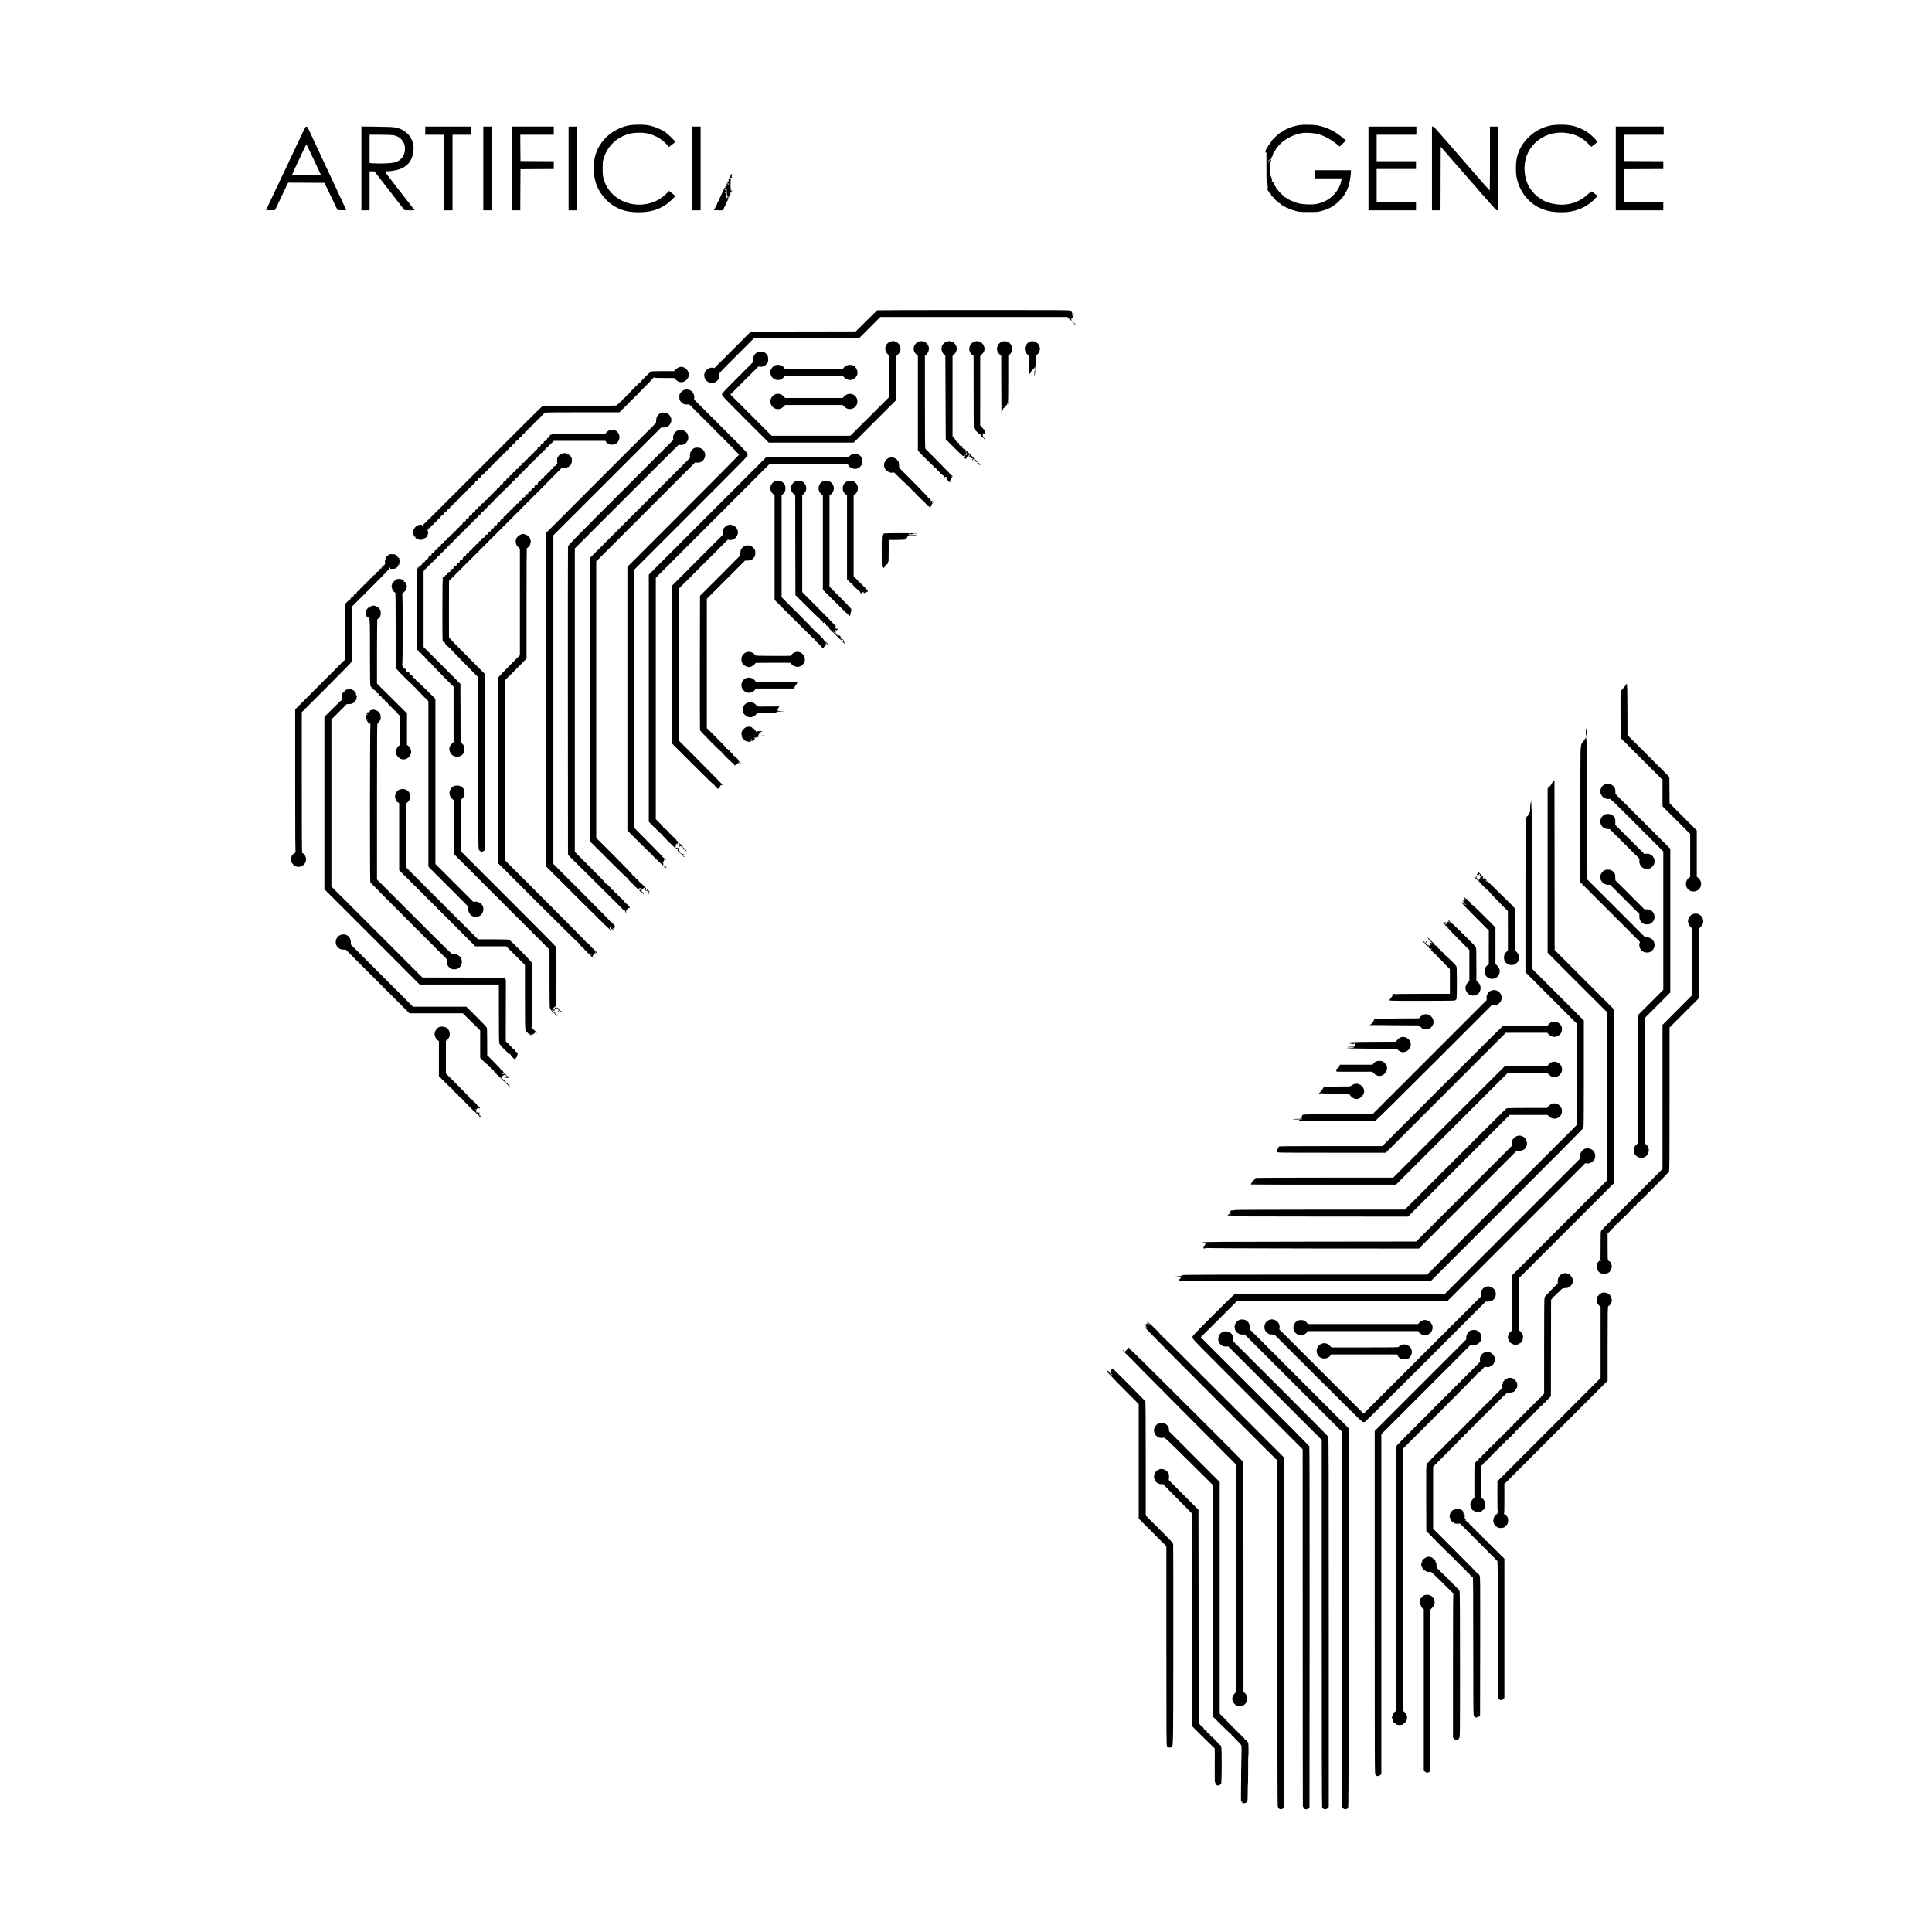 <?xml version="1.0" standalone="no"?>
<!DOCTYPE svg PUBLIC "-//W3C//DTD SVG 20010904//EN"
 "http://www.w3.org/TR/2001/REC-SVG-20010904/DTD/svg10.dtd">
<svg version="1.0" xmlns="http://www.w3.org/2000/svg"
 width="4961pt" height="4961pt" viewBox="0 0 4961 4961"
 preserveAspectRatio="xMidYMid meet">
<g transform="translate(0,4961) scale(0.1,-0.1)"
fill="#000000" stroke="none">
<path d="M16169 46394 c-434 -78 -786 -395 -889 -800 -63 -246 -42 -545 55
-775 95 -226 303 -445 519 -548 165 -79 324 -111 551 -111 283 0 485 57 700
199 74 49 239 204 233 220 -1 5 -38 36 -81 69 l-78 60 -47 -50 c-157 -168
-374 -273 -615 -298 -429 -43 -832 186 -983 558 -51 127 -59 176 -59 362 0
155 3 184 24 255 99 336 361 576 707 650 94 21 290 23 384 6 208 -38 402 -145
535 -294 l54 -61 77 60 c43 32 79 64 81 71 6 17 -183 203 -252 249 -146 95
-319 161 -479 183 -105 15 -344 12 -437 -5z"/>
<path d="M33345 46394 c-44 -8 -117 -26 -163 -40 -98 -30 -264 -112 -255 -127
3 -5 1 -7 -4 -4 -29 18 -297 -229 -286 -262 4 -9 3 -13 -2 -9 -4 4 -14 3 -22
-4 -11 -9 -11 -14 4 -32 10 -12 14 -18 9 -14 -5 4 -15 3 -23 -4 -11 -9 -12 -7
-7 8 5 13 0 10 -14 -8 -12 -14 -22 -33 -22 -42 0 -8 -11 -27 -25 -42 -14 -15
-23 -29 -20 -32 2 -3 -5 -21 -17 -40 -12 -20 -16 -32 -10 -28 7 4 12 3 12 -3
0 -5 -6 -12 -12 -15 -7 -4 -3 -4 10 -2 l22 4 0 -404 c0 -411 0 -411 35 -404 5
1 6 -2 2 -7 -5 -4 -14 -8 -19 -8 -6 0 -13 -6 -16 -14 -3 -8 0 -11 6 -7 14 8
22 -6 26 -48 3 -26 0 -33 -10 -29 -22 8 -7 -39 18 -60 13 -10 17 -15 9 -11 -8
4 0 -14 19 -39 18 -26 35 -47 37 -47 2 0 1 5 -2 10 -3 6 -4 10 -1 10 3 0 10
-10 17 -21 9 -17 8 -20 -2 -14 -7 5 -4 -3 7 -18 23 -31 70 -56 61 -33 -4 10
-1 13 8 10 14 -6 9 -34 -6 -34 -5 0 15 -25 45 -55 50 -51 77 -70 60 -43 -4 7
-3 8 5 4 6 -4 9 -11 6 -16 -7 -12 22 -33 36 -24 8 4 9 3 5 -4 -7 -11 85 -78
115 -84 8 -2 16 -5 19 -8 15 -15 68 -39 74 -33 3 3 6 2 6 -4 0 -12 156 -64
255 -85 40 -9 135 -13 280 -12 205 0 227 2 317 26 189 51 322 125 448 248 174
170 259 346 295 610 8 58 15 124 15 148 l0 42 -460 0 -460 0 0 -105 0 -105
341 0 341 0 -7 -42 c-43 -254 -242 -483 -502 -578 -116 -42 -210 -54 -380 -47
-170 6 -268 29 -413 98 -47 22 -87 41 -90 42 -2 1 -15 12 -29 25 -14 12 -31
20 -38 18 -7 -3 -12 -2 -10 2 1 4 -29 37 -68 72 -38 36 -71 68 -73 72 -2 4
-12 19 -24 33 -17 22 -23 24 -37 13 -14 -12 -15 -11 -1 6 13 16 12 20 -5 32
-10 8 -15 14 -9 14 5 0 5 3 -1 8 -5 4 -27 42 -48 85 -21 42 -42 75 -48 72 -5
-4 -7 -11 -4 -16 3 -5 -1 -6 -10 -3 -14 6 -14 8 -1 18 18 13 16 37 -4 62 -12
15 -12 16 -1 9 10 -6 12 -4 6 6 -5 7 -10 22 -10 32 -1 10 -11 25 -23 33 -12 8
-22 23 -21 32 0 13 3 12 11 -5 6 -13 15 -23 20 -23 5 0 6 6 1 13 -8 12 -9 16
-12 69 0 16 -6 27 -12 25 -6 -1 -13 4 -14 11 -2 7 -1 8 2 2 12 -25 23 7 23 70
0 63 -11 95 -23 70 -4 -7 -5 -6 -3 0 1 7 6 10 11 8 14 -5 26 55 12 64 -9 6 -9
8 1 8 7 0 11 4 7 9 -3 5 -1 12 5 16 15 9 12 45 -3 45 -19 0 -47 -33 -47 -53 0
-9 -4 -17 -9 -17 -13 0 -1 41 17 63 8 9 25 17 37 17 23 0 41 35 24 46 -5 3 -9
11 -8 17 0 9 2 9 6 0 2 -7 9 -13 15 -13 6 0 8 7 4 15 -3 8 -2 15 3 15 11 0 32
71 24 83 -3 6 -1 7 4 4 6 -4 26 19 46 52 26 45 32 62 23 71 -8 8 -7 10 5 5 11
-4 23 3 37 22 115 162 375 314 606 354 113 19 332 7 441 -25 171 -51 342 -147
508 -287 l37 -31 78 73 c42 40 78 76 80 79 5 11 -175 153 -268 211 -113 72
-234 123 -380 161 -104 27 -133 31 -300 34 -135 3 -206 -1 -265 -12z"/>
<path d="M39850 46394 c-231 -42 -419 -136 -584 -294 -171 -163 -268 -331
-318 -553 -28 -121 -30 -361 -5 -488 43 -219 142 -413 286 -563 152 -157 301
-243 523 -301 139 -37 403 -46 560 -20 250 41 461 147 629 317 44 44 79 83 79
87 0 6 -104 86 -148 114 -8 6 -37 -14 -88 -62 -225 -210 -490 -302 -785 -271
-239 24 -407 97 -566 244 -167 154 -260 347 -282 580 -28 291 63 554 259 748
248 245 617 333 967 232 163 -47 276 -115 401 -241 l84 -84 74 57 c41 32 77
61 80 65 9 16 -123 155 -209 220 -146 110 -315 182 -501 214 -109 19 -352 18
-456 -1z"/>
<path d="M7770 46203 c-41 -87 -102 -216 -136 -288 -70 -148 -99 -210 -266
-565 -67 -140 -147 -311 -180 -380 -33 -69 -70 -147 -83 -175 -13 -27 -80
-169 -149 -315 l-125 -265 111 -3 c61 -1 115 1 119 5 5 5 54 105 109 223 56
118 130 275 165 348 l64 132 467 -2 466 -3 168 -350 167 -350 111 -3 c62 -1
112 0 112 3 0 5 -177 388 -310 670 -21 44 -146 312 -278 595 -132 283 -258
553 -280 600 -22 47 -60 129 -85 183 -39 82 -49 97 -69 97 -21 0 -33 -20 -98
-157z m287 -691 l181 -387 -365 -3 c-202 -1 -368 0 -371 3 -4 4 68 160 323
698 21 42 40 77 44 77 3 0 88 -175 188 -388z"/>
<path d="M9280 45286 l0 -1076 105 0 105 0 0 500 0 500 63 0 62 -1 122 -157
c67 -86 235 -303 374 -482 138 -179 257 -333 263 -342 9 -16 28 -18 145 -18
128 0 134 1 118 18 -18 18 -61 72 -177 225 -83 107 -97 126 -220 283 -247 317
-360 464 -360 468 0 2 47 6 104 10 354 24 549 157 616 422 86 335 -106 637
-445 700 -71 13 -174 18 -482 21 l-393 5 0 -1076z m810 854 c104 -17 183 -61
235 -131 61 -83 78 -142 73 -244 -9 -172 -114 -294 -284 -330 -94 -20 -320
-29 -486 -20 l-138 7 0 364 0 364 268 0 c147 0 296 -5 332 -10z"/>
<path d="M10920 46255 l0 -105 240 0 240 0 0 -970 0 -970 110 0 110 0 0 970 0
970 240 0 240 0 0 105 0 105 -590 0 -590 0 0 -105z"/>
<path d="M12410 45285 l0 -1075 105 0 105 0 0 1075 0 1075 -105 0 -105 0 0
-1075z"/>
<path d="M13150 45285 l0 -1075 105 0 105 0 2 528 3 527 428 3 427 2 0 100 0
100 -427 2 -428 3 -3 338 -2 337 430 0 430 0 0 105 0 105 -535 0 -535 0 0
-1075z"/>
<path d="M14600 45285 l0 -1075 105 0 105 0 0 1075 0 1075 -105 0 -105 0 0
-1075z"/>
<path d="M17780 45285 l0 -1075 105 0 105 0 0 1075 0 1075 -105 0 -105 0 0
-1075z"/>
<path d="M35140 45285 l0 -1075 610 0 610 0 0 105 0 105 -505 0 -505 0 0 425
0 425 505 0 505 0 0 100 0 100 -505 0 -505 0 0 340 0 340 510 0 510 0 0 105 0
105 -615 0 -615 0 0 -1075z"/>
<path d="M36770 45285 l0 -1075 110 0 110 0 2 816 3 815 390 -447 c1013 -1163
1027 -1179 1051 -1182 l24 -3 0 1075 0 1076 -100 0 -100 0 0 -820 c0 -479 -4
-820 -9 -820 -5 0 -258 287 -562 638 -902 1040 -869 1002 -895 1002 l-24 0 0
-1075z"/>
<path d="M41490 45285 l0 -1075 610 0 610 0 0 105 0 105 -505 0 -505 0 2 423
3 422 503 3 502 2 0 100 0 100 -502 2 -503 3 -3 338 -2 337 510 0 510 0 0 105
0 105 -615 0 -615 0 0 -1075z"/>
<path d="M18766 45119 c-9 -17 -14 -35 -11 -39 3 -4 -2 -11 -11 -14 -9 -4 -14
-9 -11 -13 4 -3 -3 -17 -13 -31 -13 -16 -17 -29 -11 -36 6 -7 6 -18 1 -25 -4
-8 -6 -21 -3 -30 4 -13 3 -13 -5 -2 -5 7 -8 23 -6 35 4 20 4 20 -5 1 -4 -11
-7 -23 -4 -27 2 -5 -1 -8 -7 -8 -7 0 -6 -5 2 -14 7 -7 17 -13 23 -11 5 1 7 0
3 -2 -5 -3 -8 -9 -8 -14 0 -6 5 -7 10 -4 6 3 10 1 10 -4 0 -16 -20 -13 -26 3
-3 8 -13 17 -22 21 -9 3 -13 3 -10 -1 4 -3 0 -13 -8 -21 -8 -9 -12 -18 -8 -22
4 -3 9 0 11 7 3 6 10 12 16 12 8 0 8 -3 0 -11 -6 -6 -9 -19 -6 -28 4 -14 3
-14 -6 -1 -10 13 -13 12 -27 -5 -16 -21 -124 -242 -129 -265 0 -3 -16 -33 -33
-68 -18 -34 -30 -68 -26 -74 4 -6 3 -8 -3 -5 -10 6 -28 -27 -35 -63 -2 -8 -6
-17 -9 -20 -3 -3 -20 -33 -37 -67 l-31 -61 115 -1 114 -1 20 32 c11 18 18 39
15 46 -3 7 0 10 5 7 6 -3 10 0 10 7 0 7 7 27 16 43 9 17 18 39 20 49 2 11 7
22 11 25 15 11 40 66 36 79 -3 6 0 12 6 12 6 0 7 7 4 17 -5 12 -3 14 8 9 8 -4
5 0 -5 8 -24 19 -42 1 -23 -24 8 -10 5 -9 -9 3 -11 9 -24 14 -27 10 -4 -3 -7
-2 -7 3 0 6 5 15 12 22 9 9 9 12 0 12 -7 0 -12 16 -12 40 0 22 -4 40 -9 40 -5
0 -12 7 -15 16 -5 14 -4 15 8 5 11 -10 14 -5 13 27 -1 34 -3 39 -21 35 -16 -4
-18 -2 -7 5 8 6 10 15 5 23 -6 12 -5 12 8 1 13 -11 16 -9 16 14 0 18 -3 22 -9
13 -7 -11 -9 -10 -9 4 0 9 7 17 15 17 9 0 12 6 8 18 -4 10 -2 14 3 9 5 -5 11
-67 14 -139 4 -106 8 -132 20 -134 8 -1 23 -5 32 -9 14 -5 16 -2 13 14 -2 12
1 20 8 18 6 -1 12 3 12 8 1 6 5 18 9 28 5 9 6 26 3 38 -4 16 -3 18 8 9 9 -8
15 -8 20 0 3 5 0 10 -7 10 -8 1 -6 6 6 15 11 8 16 15 10 15 -5 0 -2 5 6 10 10
7 11 10 2 10 -7 0 -15 -7 -19 -16 -13 -35 -22 15 -24 144 -1 90 2 137 9 144
15 15 15 28 2 28 -5 0 -10 -7 -10 -15 0 -8 -5 -15 -11 -15 -6 0 -8 7 -5 16 3
9 6 19 6 23 0 5 11 7 24 6 19 -2 24 1 23 15 -1 10 -5 16 -9 14 -13 -8 -9 11 5
25 10 11 10 13 0 7 -16 -9 -17 6 -2 21 7 7 7 13 1 17 -6 3 -17 -8 -26 -25z"/>
<path d="M22530 41643 c-8 -3 -136 -126 -285 -274 l-270 -269 -1347 -2 -1348
-3 -468 -468 -467 -467 -47 6 c-39 6 -57 2 -100 -19 -138 -68 -155 -239 -34
-332 108 -82 262 -31 302 100 8 29 12 63 8 83 -7 34 -4 36 437 478 l444 444
1350 0 1349 0 276 275 275 275 2400 0 2400 0 65 -63 c36 -35 73 -67 83 -70 9
-4 17 -12 17 -20 0 -7 11 -23 23 -35 17 -17 24 -18 24 -8 0 8 -5 14 -11 13 -6
-1 -10 4 -8 11 1 8 -2 11 -7 8 -5 -3 -11 4 -14 15 -3 11 -15 23 -26 26 -11 3
-18 9 -15 14 3 5 0 8 -8 7 -7 -2 -12 3 -10 10 1 8 -2 11 -8 7 -5 -3 -10 1 -10
10 0 9 4 14 9 11 11 -7 9 13 -3 32 -4 7 -4 12 1 11 20 -3 31 2 37 19 3 9 13
28 20 41 16 27 11 51 -10 51 -7 0 -11 -6 -8 -13 3 -8 -2 -14 -10 -14 -18 0
-16 17 4 35 13 12 13 13 -3 8 -10 -3 -15 -2 -12 4 7 12 -33 53 -44 45 -5 -2
-11 2 -15 10 -5 13 -291 15 -2463 14 -1352 0 -2465 -3 -2473 -6z"/>
<path d="M22841 40828 c-123 -61 -146 -219 -45 -315 l44 -43 0 -524 0 -524
-502 -501 -503 -501 -1010 0 -1010 0 -530 530 -530 530 359 359 359 359 51 -5
c63 -6 125 23 170 80 28 35 31 46 31 111 0 62 -4 78 -28 114 -36 55 -90 82
-165 82 -116 0 -198 -88 -190 -205 l3 -55 -402 -403 c-375 -375 -403 -405
-403 -437 0 -32 38 -73 600 -635 l600 -600 1090 0 1090 0 547 548 548 547 3
565 2 565 44 43 c158 159 -22 415 -223 315z"/>
<path d="M23573 40831 c-53 -24 -100 -88 -109 -148 -10 -66 10 -120 62 -170
l44 -43 0 -1213 0 -1214 28 -34 c15 -19 81 -86 146 -149 65 -63 141 -139 169
-168 29 -31 56 -51 64 -47 8 3 11 0 8 -6 -9 -13 25 -51 41 -45 6 2 11 -3 10
-12 0 -10 6 -16 16 -16 9 1 14 -4 12 -10 -6 -16 32 -50 45 -41 6 3 8 0 5 -8
-8 -21 14 -31 34 -15 15 12 16 11 3 -5 -12 -15 -11 -20 4 -37 20 -22 40 -27
29 -7 -4 7 -3 8 2 4 5 -5 9 -16 9 -25 0 -10 7 -16 17 -16 10 1 15 -3 12 -8 -3
-5 2 -18 12 -29 17 -19 40 -27 29 -10 -5 9 33 7 42 -2 9 -9 11 -47 2 -42 -5 4
-9 3 -9 -2 0 -9 50 -53 61 -53 4 0 11 -9 14 -20 8 -25 24 -27 20 -2 -3 23 24
91 47 114 22 22 23 32 3 48 -15 13 -39 5 -29 -11 3 -5 9 -7 14 -4 5 3 11 1 14
-4 7 -11 -20 -9 -31 2 -11 11 -13 38 -2 31 36 -22 -31 50 -313 334 -178 178
-329 330 -335 337 -10 11 -13 265 -13 1202 l0 1189 30 22 c43 33 73 97 73 159
0 141 -149 233 -280 174z"/>
<path d="M24282 40825 c-68 -35 -105 -94 -105 -168 0 -61 29 -124 70 -157 l28
-22 5 -1074 5 -1074 221 -220 c203 -202 224 -219 245 -211 21 9 22 10 4 11
-16 0 -17 2 -6 9 10 7 19 4 28 -7 14 -20 17 -52 4 -52 -5 0 -7 10 -5 23 4 20
4 21 -5 2 -5 -11 -10 -14 -10 -7 -1 6 -6 12 -12 12 -5 0 2 -16 17 -35 29 -38
47 -35 58 10 3 13 15 27 26 30 11 3 20 10 20 15 0 5 8 7 18 3 16 -6 16 -5 -1
14 -20 23 -55 23 -72 -1 -7 -9 -15 -13 -18 -9 -6 10 7 35 17 34 16 -2 18 0 6
14 -6 8 -9 18 -6 23 3 5 -3 17 -13 26 -12 11 -18 27 -15 41 4 21 1 24 -23 22
-19 -1 -28 3 -28 13 0 8 -7 15 -15 15 -10 0 -14 9 -13 28 2 24 -1 27 -22 23
-30 -6 -64 30 -59 62 3 19 0 22 -21 18 -14 -3 -28 0 -31 6 -4 6 -2 8 4 4 18
-11 26 15 9 31 -16 17 -42 9 -31 -9 4 -6 2 -8 -4 -4 -6 3 -8 18 -6 32 4 20 1
25 -10 21 -9 -4 -13 -1 -10 6 2 7 -11 28 -31 47 l-35 34 0 1033 0 1033 44 43
c93 89 83 227 -22 301 -60 42 -130 46 -200 11z"/>
<path d="M25010 40834 c-137 -59 -163 -255 -45 -335 l35 -24 1 -910 c0 -500 2
-923 4 -939 4 -30 97 -131 109 -119 3 4 6 -1 6 -10 0 -18 35 -41 50 -32 5 3 7
0 5 -8 -7 -17 31 -67 50 -67 8 0 21 -13 30 -30 9 -16 18 -30 21 -30 10 0 -9
45 -23 56 -16 11 -26 104 -12 104 5 0 9 -7 9 -15 0 -21 27 -19 32 3 3 10 4 32
3 49 -1 21 2 30 9 26 6 -4 3 3 -8 15 -10 12 -23 19 -28 16 -4 -3 -7 -1 -6 4 2
5 -16 29 -40 53 l-43 44 1 892 0 892 48 48 c66 66 80 138 43 218 -44 96 -156
140 -251 99z"/>
<path d="M25725 40835 c-71 -25 -125 -108 -125 -190 1 -45 33 -108 73 -141
l36 -29 2 -797 c1 -590 4 -798 13 -801 8 -3 11 24 11 96 0 67 4 105 13 113 6
7 12 20 12 28 0 9 6 16 14 16 7 0 16 9 19 21 3 11 15 23 26 26 12 3 21 12 21
19 0 8 5 14 10 14 6 0 11 17 11 38 l2 37 6 -35 c6 -33 7 -34 14 -10 4 14 7
298 7 632 l0 607 30 23 c76 56 93 190 34 265 -58 73 -143 98 -229 68z"/>
<path d="M26458 40843 c-10 -2 -18 -9 -18 -14 0 -6 -5 -7 -10 -4 -18 11 -97
-77 -109 -121 -19 -71 6 -147 65 -200 l35 -30 -1 -232 c0 -194 2 -232 14 -232
16 0 46 42 46 65 0 8 6 15 14 15 7 0 16 9 19 21 3 11 15 23 25 26 13 3 24 18
30 41 9 35 10 34 11 -25 1 -36 -3 -63 -9 -63 -6 0 -10 -33 -9 -82 l1 -83 14
95 c7 52 15 176 18 274 l5 179 44 42 c39 37 72 96 44 78 -6 -3 -3 4 6 17 13
19 14 27 4 39 -9 12 -9 13 1 7 6 -4 12 -3 12 3 0 5 -5 13 -10 16 -6 4 -8 11
-5 16 4 5 3 15 -2 22 -4 6 -8 19 -10 27 -1 8 -11 22 -22 31 -11 9 -17 19 -14
23 4 3 1 6 -6 6 -7 0 -19 7 -28 16 -9 8 -22 13 -30 10 -8 -3 -12 -2 -9 3 10
16 -73 26 -116 14z"/>
<path d="M19895 40226 c-41 -18 -92 -77 -106 -125 -24 -79 10 -171 80 -218 42
-28 88 -37 148 -28 39 6 57 16 97 56 l49 49 739 0 739 0 32 -37 c123 -140 347
-59 347 125 0 53 -42 132 -86 162 -79 53 -211 33 -266 -40 l-22 -30 -746 0
-746 0 -22 30 c-47 63 -160 90 -237 56z"/>
<path d="M17436 40178 c-22 -6 -57 -29 -84 -54 l-46 -44 -283 0 c-192 0 -291
-4 -306 -11 -32 -17 -266 -250 -264 -263 1 -6 -3 -10 -9 -9 -13 2 -309 -294
-309 -310 0 -7 -6 -12 -12 -12 -15 0 -69 -56 -66 -67 2 -5 -1 -7 -5 -5 -12 3
-82 -65 -76 -75 3 -5 1 -7 -4 -6 -5 2 -34 -22 -64 -52 -30 -30 -62 -61 -70
-68 -12 -10 -210 -12 -954 -12 l-938 0 -35 -25 c-20 -13 -712 -702 -1538
-1530 -827 -828 -1507 -1505 -1513 -1505 -5 0 -9 -3 -8 -7 2 -5 -1 -9 -7 -10
-5 -2 -10 3 -10 10 0 17 -45 20 -81 6 -16 -7 -32 -12 -35 -11 -4 1 -24 -15
-45 -34 -22 -19 -32 -32 -24 -29 8 4 4 -2 -9 -12 -13 -12 -24 -32 -25 -50 -2
-16 -6 -34 -9 -40 -7 -10 4 -57 24 -106 11 -27 12 -27 33 -10 19 16 19 16 7 1
-16 -22 -9 -43 20 -58 12 -7 19 -8 15 -2 -3 6 -1 14 5 18 7 4 9 3 6 -3 -8 -12
22 -40 43 -41 8 -1 22 -2 30 -3 35 -5 67 3 90 22 14 11 19 17 11 13 -9 -4 -12
-3 -8 4 4 5 15 8 26 5 22 -6 67 48 75 89 2 15 8 32 11 38 4 6 1 18 -7 27 -9
12 -9 15 0 9 6 -4 12 -2 12 3 0 6 -6 11 -14 11 -8 0 -18 4 -21 10 -4 6 1 7 12
3 16 -6 17 -5 3 12 -8 10 -10 16 -4 12 15 -9 38 19 28 34 -5 8 -3 9 5 5 17
-11 86 58 75 75 -5 8 -3 10 5 5 17 -11 86 58 75 75 -5 8 -3 10 5 5 17 -11 86
58 75 75 -5 8 -3 10 5 5 17 -11 86 58 75 75 -5 8 -3 10 5 5 17 -11 86 58 75
75 -5 8 -3 10 5 5 17 -11 86 58 75 75 -5 8 -3 10 5 5 17 -11 86 58 75 75 -5 8
-3 10 5 5 17 -11 86 58 75 75 -5 8 -3 10 5 5 17 -11 86 58 75 75 -5 8 -3 10 5
5 17 -11 86 58 75 75 -5 8 -3 10 5 5 17 -11 86 58 75 75 -5 8 -3 10 5 5 17
-11 86 58 75 75 -5 8 -3 10 5 5 17 -11 86 58 75 75 -5 8 -3 10 5 5 17 -11 86
58 75 75 -5 8 -3 10 5 5 17 -11 86 58 75 75 -5 8 -3 10 5 5 17 -11 86 58 75
75 -5 8 -3 10 5 5 17 -11 86 58 75 75 -5 8 -3 10 5 5 17 -11 86 58 75 75 -5 8
-3 10 5 5 17 -11 86 58 75 75 -5 8 -3 10 5 5 17 -11 86 58 75 75 -5 8 -3 10 5
5 17 -11 86 58 75 75 -5 8 -3 10 5 5 17 -11 86 58 75 75 -5 8 -3 10 5 5 17
-11 86 58 75 75 -5 8 -3 10 5 5 17 -11 86 58 75 75 -5 8 -3 10 5 5 17 -11 86
58 75 75 -5 8 -3 10 5 5 17 -11 86 58 75 75 -5 8 -3 10 5 5 17 -11 86 58 75
75 -5 8 -3 10 5 5 17 -11 86 58 75 75 -5 8 -3 10 5 5 17 -11 86 58 75 75 -5 8
-3 10 5 5 17 -11 86 58 75 75 -5 8 -3 10 5 5 17 -11 86 58 75 75 -5 8 -3 10 5
5 17 -11 86 58 75 75 -5 8 -3 10 5 5 17 -11 86 58 75 75 -5 8 -3 10 5 5 17
-11 86 58 75 75 -5 8 -3 10 5 5 17 -11 86 58 75 75 -5 8 -3 10 5 5 17 -11 86
58 75 75 -5 8 -3 10 5 5 15 -10 86 58 76 73 -3 6 0 9 8 5 8 -3 18 -1 22 5 4 8
294 11 957 11 l952 0 432 432 c238 238 430 436 427 441 -2 4 1 6 9 5 7 -2 12
4 10 12 -3 12 -1 13 9 3 10 -10 77 -13 265 -13 l251 0 44 -44 c96 -95 223 -82
303 31 71 101 14 249 -113 292 -39 13 -52 13 -105 -1z"/>
<path d="M17546 39588 c-22 -13 -53 -40 -70 -61 -28 -35 -31 -45 -31 -111 0
-64 3 -77 27 -109 49 -64 84 -82 162 -83 l68 -1 639 -639 c351 -351 639 -643
639 -649 0 -5 -646 -656 -1435 -1445 l-1435 -1435 0 -3382 0 -3381 33 -39 c18
-21 126 -130 241 -243 115 -113 216 -213 224 -222 9 -9 19 -15 24 -12 5 3 7 1
6 -4 -4 -11 331 -347 355 -355 9 -4 17 -13 17 -21 0 -8 15 -26 33 -40 17 -15
37 -30 43 -35 7 -5 15 -2 22 9 9 15 8 21 -6 32 -15 12 -16 11 -4 -4 7 -9 9
-18 5 -20 -12 -7 -54 18 -45 26 4 4 0 6 -8 4 -8 -2 -14 3 -12 10 1 8 -2 11 -8
7 -5 -3 -10 1 -10 10 0 9 4 14 8 11 4 -2 8 6 8 19 0 13 -4 21 -8 19 -4 -3 -8
4 -8 15 0 12 4 21 9 21 10 0 21 26 30 68 1 4 8 -4 15 -17 11 -20 14 -21 19 -7
4 10 3 15 -1 12 -5 -3 -16 8 -26 25 -9 16 -24 29 -32 29 -8 0 -14 4 -14 9 0 9
-45 56 -511 528 l-219 222 0 3318 0 3318 1455 1455 c1449 1449 1455 1455 1455
1495 0 40 -6 46 -688 728 l-689 688 4 52 c5 64 -24 127 -79 170 -52 41 -145
48 -202 15z"/>
<path d="M19912 39489 c-18 -6 -50 -27 -72 -49 -89 -89 -75 -233 28 -302 81
-54 178 -43 249 28 l44 44 739 0 739 0 44 -43 c69 -69 153 -81 239 -34 98 54
127 191 59 284 -72 100 -209 108 -300 17 l-44 -44 -737 0 -737 0 -44 44 c-60
60 -127 78 -207 55z"/>
<path d="M16965 39001 c-80 -36 -111 -91 -117 -203 l-3 -48 -1407 -1408 -1408
-1409 0 -4289 0 -4289 817 -817 c621 -620 822 -816 836 -812 10 3 25 0 34 -8
15 -12 15 -11 4 10 -7 13 -20 22 -29 20 -24 -4 -42 10 -35 27 3 9 0 22 -7 30
-7 8 -9 15 -4 15 17 0 29 -15 29 -35 0 -13 8 -21 22 -23 12 -2 27 -10 33 -18
7 -8 17 -14 23 -14 5 0 2 9 -9 21 -19 21 -19 21 1 18 12 -3 20 2 20 11 0 8 8
14 16 12 11 -1 15 5 14 20 -1 25 -109 145 -126 140 -6 -1 -8 1 -6 5 3 5 -323
337 -724 738 l-729 730 0 4221 0 4220 1385 1384 1384 1384 51 -3 c27 -1 66 3
84 9 43 14 100 75 116 125 51 155 -116 304 -265 236z"/>
<path d="M15635 38555 c-27 -14 -59 -39 -70 -56 l-20 -29 -690 -3 c-607 -2
-690 -4 -687 -17 3 -12 1 -13 -9 -2 -11 10 -21 4 -51 -29 -46 -50 -43 -66 3
-18 l32 34 -22 -32 c-12 -18 -27 -34 -32 -34 -19 -3 -24 -5 -37 -12 -7 -5 -10
-12 -7 -17 7 -11 -26 -50 -45 -53 -23 -4 -41 -17 -35 -27 7 -11 -26 -50 -45
-53 -23 -4 -41 -17 -35 -27 7 -11 -26 -50 -45 -53 -23 -4 -41 -17 -35 -27 7
-11 -26 -50 -45 -53 -23 -4 -41 -17 -35 -27 7 -11 -26 -50 -45 -53 -23 -4 -41
-17 -35 -27 7 -11 -26 -50 -45 -53 -23 -4 -41 -17 -35 -27 7 -11 -26 -50 -45
-53 -23 -4 -41 -17 -35 -27 7 -11 -26 -50 -45 -53 -23 -4 -41 -17 -35 -27 7
-11 -26 -50 -45 -53 -23 -4 -41 -17 -35 -27 7 -11 -26 -50 -45 -53 -23 -4 -41
-17 -35 -27 7 -11 -26 -50 -45 -53 -23 -4 -41 -17 -35 -27 7 -11 -26 -50 -45
-53 -23 -4 -41 -17 -35 -27 7 -11 -26 -50 -45 -53 -23 -4 -41 -17 -35 -27 7
-11 -26 -50 -45 -53 -23 -4 -41 -17 -35 -27 7 -11 -26 -50 -45 -53 -23 -4 -41
-17 -35 -27 7 -11 -26 -50 -45 -53 -23 -4 -41 -17 -35 -27 7 -11 -26 -50 -45
-53 -23 -4 -41 -17 -35 -27 7 -11 -26 -50 -45 -53 -23 -4 -41 -17 -35 -27 7
-11 -26 -50 -45 -53 -23 -4 -41 -17 -35 -27 7 -11 -26 -50 -45 -53 -23 -4 -41
-17 -35 -27 7 -11 -26 -50 -45 -53 -23 -4 -41 -17 -35 -27 7 -11 -26 -50 -45
-53 -23 -4 -41 -17 -35 -27 7 -11 -26 -50 -45 -53 -23 -4 -41 -17 -35 -27 7
-11 -26 -50 -45 -53 -23 -4 -41 -17 -35 -27 7 -11 -26 -50 -45 -53 -23 -4 -41
-17 -35 -27 7 -11 -26 -50 -45 -53 -23 -4 -41 -17 -35 -27 7 -11 -26 -50 -45
-53 -23 -4 -41 -17 -35 -27 7 -11 -26 -50 -45 -53 -23 -4 -41 -17 -35 -27 7
-11 -26 -50 -45 -53 -23 -4 -41 -17 -35 -27 7 -11 -26 -50 -45 -53 -23 -4 -41
-17 -35 -27 7 -11 -26 -50 -45 -53 -23 -4 -41 -17 -35 -27 7 -11 -26 -50 -45
-53 -23 -4 -41 -17 -35 -27 7 -11 -26 -50 -45 -53 -23 -4 -41 -17 -35 -27 7
-11 -26 -50 -45 -53 -23 -4 -41 -17 -35 -27 7 -11 -26 -50 -45 -53 -23 -4 -41
-17 -35 -27 7 -11 -26 -50 -45 -53 -23 -4 -41 -17 -35 -27 7 -11 -26 -50 -45
-53 -23 -4 -41 -17 -35 -27 7 -11 -26 -50 -45 -53 -23 -4 -41 -17 -35 -27 7
-11 -26 -50 -45 -53 -23 -4 -41 -17 -35 -27 7 -11 -26 -50 -45 -53 -24 -4 -41
-18 -35 -28 8 -12 -42 -62 -54 -54 -10 6 -24 -11 -27 -33 -3 -17 -24 -42 -35
-42 -5 0 0 9 12 21 11 11 18 23 15 27 -7 6 -36 -31 -48 -61 -5 -10 -7 -479 -5
-1042 l2 -1024 25 -23 24 -23 -19 25 -20 25 22 -19 c13 -10 20 -22 17 -27 -6
-11 34 -51 45 -45 10 7 43 -28 35 -36 -8 -9 35 -50 45 -44 10 7 43 -28 35 -36
-8 -9 35 -50 46 -43 10 6 23 -12 27 -35 2 -18 62 -70 77 -67 5 1 10 -5 11 -14
0 -8 129 -146 288 -305 l287 -289 0 -708 0 -709 -44 -43 c-68 -66 -84 -146
-43 -225 35 -70 85 -103 161 -108 125 -8 206 68 206 193 0 66 -16 100 -64 143
l-36 31 -2 750 -3 751 -472 473 -473 472 0 976 0 976 25 23 c13 12 22 27 18
33 -3 6 -2 7 4 4 13 -8 86 67 76 78 -5 4 -3 5 3 2 14 -8 87 66 77 78 -5 4 -3
5 3 2 14 -8 87 66 77 78 -5 4 -3 5 3 2 14 -8 87 66 77 78 -5 4 -3 5 3 2 14 -8
87 66 77 78 -5 4 -3 5 3 2 12 -7 87 65 79 76 -3 4 -2 5 2 2 10 -8 83 67 76 78
-3 6 -2 7 4 4 13 -8 86 67 76 78 -5 4 -3 5 3 2 14 -8 87 66 77 78 -5 4 -3 5 3
2 14 -8 87 66 77 78 -5 4 -3 5 3 2 14 -8 87 66 77 78 -5 4 -3 5 3 2 14 -8 87
66 77 78 -5 4 -3 5 3 2 14 -8 87 66 77 78 -5 4 -3 5 3 2 14 -8 87 66 77 78 -5
4 -3 5 3 2 14 -8 87 66 77 78 -5 4 -3 5 3 2 14 -8 87 66 77 78 -5 4 -3 5 3 2
14 -8 87 66 77 78 -5 4 -3 5 3 2 14 -8 87 66 77 78 -5 4 -3 5 3 2 14 -8 87 66
77 78 -5 4 -3 5 3 2 14 -8 87 66 77 78 -5 4 -3 5 3 2 14 -8 87 66 77 78 -5 4
-3 5 3 2 14 -8 87 66 77 78 -5 4 -3 5 3 2 14 -8 87 66 77 78 -5 4 -3 5 3 2 14
-8 87 66 77 78 -5 4 -3 5 3 2 14 -8 87 66 77 78 -5 4 -3 5 3 2 14 -8 87 66 77
78 -5 4 -3 5 3 2 14 -8 87 66 77 78 -5 4 -3 5 3 2 12 -7 87 65 79 76 -3 4 -2
5 2 2 10 -8 83 67 76 78 -3 6 -2 7 4 4 13 -8 86 67 76 78 -5 4 -3 5 3 2 14 -8
87 66 77 78 -5 4 -3 5 3 2 14 -8 87 66 77 78 -5 4 -3 5 3 2 14 -8 87 66 77 78
-5 4 -3 5 3 2 14 -8 87 66 77 78 -5 4 -3 5 3 2 14 -8 87 66 77 78 -5 4 -3 5 3
2 14 -8 87 66 77 78 -5 4 -3 5 3 2 14 -8 87 66 77 78 -5 4 -3 5 3 2 12 -7 87
65 79 76 -3 4 -2 5 2 2 10 -8 83 67 76 78 -3 6 -2 7 4 4 9 -6 86 64 81 74 -2
2 -1 3 1 1 3 -1 26 18 51 43 l46 45 654 0 c360 0 661 0 668 0 7 0 11 -4 8 -8
-9 -14 58 -72 95 -82 135 -39 252 41 258 177 2 54 -12 94 -52 139 -30 35 -65
52 -123 59 -41 5 -57 2 -99 -20z"/>
<path d="M17395 38553 c-48 -25 -72 -52 -95 -106 -16 -37 -20 -61 -16 -91 l7
-40 -1350 -1351 c-1170 -1170 -1351 -1355 -1356 -1385 -3 -19 -4 -1809 -3
-3978 l3 -3943 685 -680 c377 -375 689 -685 693 -689 5 -5 21 -22 37 -39 29
-31 65 -46 40 -17 -9 12 -8 15 8 13 16 -1 19 -5 11 -19 -6 -12 -6 -25 1 -38
15 -27 21 -25 16 6 -3 15 2 32 12 43 9 10 22 26 28 37 6 10 22 19 34 19 39 1
33 18 -26 75 -54 52 -90 68 -106 45 -4 -5 -6 0 -6 11 1 11 8 21 15 21 6 0 10
-4 7 -9 -3 -4 0 -8 5 -8 22 0 9 17 -72 98 -69 68 -85 80 -97 70 -12 -11 -12
-10 -2 3 9 13 5 22 -26 52 -31 31 -40 35 -52 25 -12 -11 -12 -10 -2 3 9 13 5
22 -26 52 -31 31 -40 35 -52 25 -12 -11 -12 -10 -2 3 9 13 -2 28 -66 92 -65
64 -80 75 -92 65 -12 -11 -12 -10 -2 2 9 13 -54 81 -388 415 l-400 400 0 3896
0 3896 1329 1328 1330 1328 64 1 c52 1 71 6 105 29 94 62 115 193 45 285 -50
66 -166 93 -238 55z"/>
<path d="M17849 38111 c-81 -26 -133 -103 -132 -197 l0 -62 -1288 -1288 -1289
-1289 0 -3630 0 -3630 488 -488 c268 -268 492 -484 497 -480 4 4 5 3 2 -3 -8
-14 66 -87 78 -77 4 5 6 4 3 -2 -7 -13 17 -36 28 -27 4 4 4 2 1 -4 -7 -12 35
-57 46 -49 4 3 5 2 2 -1 -2 -4 21 -33 52 -64 47 -48 62 -57 85 -55 23 3 26 2
15 -9 -6 -8 -16 -12 -22 -9 -5 3 4 -8 20 -25 17 -16 32 -30 35 -29 15 1 40
-17 40 -29 0 -8 5 -14 10 -14 15 0 12 16 -5 30 -8 7 -12 16 -9 21 3 5 -3 6
-12 2 -13 -5 -15 -3 -9 7 6 10 4 12 -11 6 -15 -6 -17 -5 -6 5 6 7 12 24 11 38
0 15 -3 20 -6 13 -4 -10 -8 -9 -18 5 -11 14 -17 15 -39 5 -23 -10 -25 -10 -15
6 12 20 70 23 77 5 6 -19 19 -16 43 8 26 26 43 13 44 -33 1 -29 4 -32 32 -33
40 -1 47 -8 48 -48 0 -18 4 -31 8 -29 4 1 12 2 18 2 6 0 3 7 -5 16 -20 20 -21
35 -1 28 23 -9 18 7 -12 38 -29 30 -49 37 -39 13 7 -20 -8 -19 -28 1 -20 20
-21 35 -1 28 8 -4 15 -2 15 3 0 14 -179 188 -191 185 -6 -1 -8 1 -5 6 8 13
-64 83 -77 75 -6 -3 -7 -2 -4 4 8 13 -63 84 -76 76 -6 -3 -7 -1 -3 6 5 8 -161
181 -463 484 l-471 472 0 3550 0 3550 1269 1269 1270 1270 51 -3 c69 -3 112
13 154 59 111 123 38 313 -125 325 -29 3 -66 1 -80 -4z"/>
<path d="M24794 38046 c1 -8 10 -23 19 -34 9 -10 14 -21 11 -25 -4 -3 1 -14
10 -23 9 -9 20 -14 23 -10 10 10 52 -35 46 -50 -3 -8 -9 -11 -14 -8 -5 3 -9 0
-9 -5 0 -6 5 -11 11 -11 8 0 7 -6 -2 -17 -11 -16 -11 -16 1 -5 8 7 15 17 15
23 0 5 5 8 10 7 6 -2 9 -6 7 -11 -1 -4 9 -5 23 -3 15 3 23 1 20 -5 -4 -5 -11
-7 -16 -4 -14 9 -11 -5 5 -21 16 -16 30 -19 21 -5 -3 5 -1 12 4 15 5 4 8 -2 6
-11 -2 -10 -4 -22 -4 -26 -1 -5 -5 -5 -11 -2 -5 3 -10 1 -10 -4 0 -6 5 -11 11
-11 8 0 7 -6 -2 -17 -13 -16 -12 -17 3 -5 10 8 17 17 16 20 -1 4 2 15 7 25 6
14 10 15 22 6 11 -10 11 -14 1 -20 -11 -7 -11 -9 0 -9 7 0 10 -5 6 -12 -4 -6
-3 -8 3 -5 13 8 36 -17 25 -28 -4 -5 -1 -5 6 -1 7 4 12 2 12 -6 0 -11 2 -11 9
0 6 10 10 10 20 -2 9 -11 9 -15 -1 -19 -11 -4 -10 -6 0 -6 7 -1 10 -6 7 -11
-4 -6 -1 -9 6 -8 7 2 13 -4 14 -11 0 -9 11 -16 28 -16 15 -1 26 -1 25 1 -102
105 -371 375 -378 379 -4 3 -7 -1 -6 -9z"/>
<path d="M14475 37970 c-3 -5 -13 -6 -22 -3 -12 5 -14 3 -8 -7 5 -8 3 -11 -6
-8 -14 6 -89 -30 -89 -42 0 -4 -9 -17 -20 -30 -11 -13 -21 -30 -21 -39 -6 -74
-6 -98 1 -112 6 -10 3 -19 -11 -27 -11 -7 -18 -21 -16 -35 1 -17 -3 -22 -19
-20 -26 3 -59 -31 -59 -61 0 -15 -6 -21 -21 -21 -30 0 -64 -33 -61 -59 1 -15
-4 -21 -19 -21 -30 0 -64 -33 -61 -59 1 -16 -3 -20 -19 -19 -26 3 -59 -31 -59
-61 0 -15 -6 -21 -21 -21 -30 0 -64 -33 -61 -59 1 -16 -3 -20 -19 -19 -26 3
-59 -31 -59 -61 0 -15 -6 -21 -21 -21 -30 0 -64 -33 -61 -59 1 -15 -4 -21 -19
-21 -30 0 -64 -33 -61 -59 1 -15 -4 -21 -19 -21 -30 0 -64 -33 -61 -59 1 -15
-4 -21 -19 -21 -30 0 -64 -33 -61 -59 1 -15 -4 -21 -19 -21 -30 0 -64 -33 -61
-59 1 -15 -4 -21 -19 -21 -30 0 -64 -33 -61 -59 1 -15 -4 -21 -19 -21 -30 0
-64 -33 -61 -59 1 -15 -4 -21 -19 -21 -30 0 -64 -33 -61 -59 1 -15 -4 -21 -19
-21 -30 0 -64 -33 -61 -59 1 -15 -4 -21 -19 -21 -30 0 -64 -33 -61 -59 1 -15
-4 -21 -19 -21 -30 0 -64 -33 -61 -59 1 -15 -4 -21 -19 -21 -30 0 -64 -33 -61
-59 1 -15 -4 -21 -19 -21 -30 0 -64 -33 -61 -59 1 -15 -4 -21 -19 -21 -30 0
-64 -33 -61 -59 1 -15 -4 -21 -19 -21 -30 0 -64 -33 -61 -59 1 -15 -4 -21 -19
-21 -30 0 -64 -33 -61 -59 1 -15 -4 -21 -19 -21 -30 0 -64 -33 -61 -59 1 -15
-4 -21 -19 -21 -30 0 -64 -33 -61 -59 1 -15 -4 -21 -19 -21 -30 0 -64 -33 -61
-59 1 -15 -4 -21 -19 -21 -30 0 -64 -33 -61 -59 1 -15 -4 -21 -19 -21 -30 0
-64 -33 -61 -59 1 -15 -4 -21 -19 -21 -30 0 -64 -33 -61 -59 1 -16 -3 -20 -19
-19 -26 3 -59 -31 -59 -61 0 -15 -6 -21 -21 -21 -30 0 -64 -33 -61 -59 1 -15
-4 -21 -19 -21 -30 0 -64 -33 -61 -59 1 -15 -4 -21 -19 -21 -30 0 -64 -33 -61
-59 1 -15 -4 -21 -19 -21 -30 0 -64 -33 -61 -59 1 -15 -4 -21 -19 -21 -30 0
-64 -33 -61 -59 1 -15 -4 -21 -19 -21 -30 0 -64 -33 -61 -59 1 -16 -3 -20 -20
-19 -11 1 -27 -5 -35 -14 -11 -14 -11 -16 1 -8 10 6 12 4 7 -4 -5 -7 -11 -10
-14 -7 -8 9 -62 -45 -62 -61 0 -9 5 -11 13 -7 10 6 10 4 0 -7 -10 -10 -13
-184 -13 -797 0 -776 0 -784 21 -813 18 -26 49 -43 34 -20 -3 5 -1 12 4 16 6
3 8 -4 6 -17 -5 -22 31 -66 48 -60 5 1 6 -2 3 -6 -7 -11 28 -44 37 -37 4 3 5
2 3 -1 -7 -9 27 -44 36 -38 5 3 7 1 6 -4 -2 -5 160 -175 360 -376 l362 -367 0
-2193 c0 -1579 3 -2202 11 -2225 11 -32 52 -61 88 -61 11 0 33 12 50 26 l31
26 0 2251 0 2251 -464 466 c-340 340 -465 472 -467 490 -1 14 -1 344 -1 734
l2 710 1441 1441 c792 792 1445 1449 1451 1458 6 12 13 15 21 8 16 -13 76 -21
82 -11 3 5 -1 10 -7 13 -7 3 -3 4 9 4 12 -1 19 -5 17 -9 -7 -11 7 -10 25 1 8
5 10 14 5 22 -6 11 -5 12 7 2 18 -14 39 0 39 27 0 12 2 13 9 1 7 -11 15 -2 34
35 29 60 31 147 2 190 -28 43 -68 74 -82 63 -7 -7 -14 -6 -19 2 -5 8 -3 9 6 4
9 -5 11 -4 6 3 -4 6 -23 16 -44 22 -46 12 -49 12 -57 0z"/>
<path d="M21880 37944 c-19 -8 -49 -28 -65 -44 l-31 -30 -1057 -2 -1057 -3
-1505 -1505 -1505 -1505 0 -3172 0 -3171 26 -31 c14 -17 31 -28 36 -24 6 3 8
2 5 -4 -8 -13 107 -126 118 -116 4 5 5 3 2 -3 -6 -10 21 -43 30 -36 1 1 3 -1
4 -5 1 -16 42 -52 52 -46 6 3 7 1 4 -4 -8 -13 17 -36 28 -25 5 4 5 2 2 -4 -3
-6 77 -93 179 -195 101 -101 184 -180 184 -175 0 5 7 3 15 -4 8 -6 14 -15 13
-18 -2 -19 4 -21 25 -7 30 19 41 8 22 -21 -13 -20 -12 -24 2 -36 9 -7 18 -12
20 -10 1 1 3 -1 2 -4 -2 -10 54 -63 61 -59 4 3 13 -2 20 -10 7 -8 9 -15 4 -15
-4 0 5 -13 21 -30 25 -26 54 -33 39 -9 -3 5 -9 7 -14 4 -9 -6 -23 12 -26 33
-1 7 5 11 13 10 9 -2 18 4 20 12 4 13 3 13 -6 0 -8 -12 -11 -12 -11 -1 0 10
-3 11 -13 2 -11 -8 -18 -6 -32 9 -10 11 -21 17 -25 15 -12 -7 -28 18 -24 38 1
11 0 16 -3 14 -3 -3 -11 0 -18 6 -10 9 -10 15 -1 26 8 12 8 13 -1 7 -7 -4 -13
-2 -13 3 0 6 6 11 13 11 8 0 7 4 -3 10 -11 7 -11 10 -2 10 7 0 10 5 6 11 -5 8
-9 8 -14 -1 -6 -9 -9 -9 -13 1 -4 10 -6 10 -6 2 -1 -7 -6 -13 -12 -13 -5 0 -7
6 -3 13 6 9 5 9 -8 -1 -21 -17 -44 7 -25 28 9 10 9 11 0 6 -7 -4 -13 -2 -13 3
0 6 5 11 11 11 6 0 9 9 6 20 -3 11 -1 20 5 20 5 0 6 6 2 13 -6 8 -3 8 9 -1 9
-8 21 -11 27 -7 14 9 2 27 -13 19 -7 -3 -3 2 7 10 24 19 32 20 42 4 5 -7 2 -9
-9 -5 -11 4 -14 2 -10 -9 3 -8 8 -12 11 -10 9 10 32 -16 25 -28 -20 -31 -8
-67 13 -39 13 17 15 17 29 -1 8 -11 15 -16 15 -12 0 5 7 3 15 -4 8 -7 13 -16
10 -20 -3 -4 2 -10 10 -14 8 -3 15 -10 15 -16 0 -6 -5 -8 -12 -4 -7 4 -8 3 -4
-4 4 -6 13 -9 21 -5 8 3 15 0 15 -6 0 -6 5 -10 12 -9 7 2 12 -3 13 -11 0 -16
25 -28 25 -12 0 6 -13 20 -30 32 -16 12 -26 27 -23 32 3 6 1 7 -4 4 -10 -6
-40 28 -41 46 0 15 -55 67 -69 67 -7 0 -13 6 -13 13 0 16 -52 67 -68 67 -7 0
-12 5 -12 12 0 17 -80 97 -94 94 -6 -2 -7 -1 -3 2 5 2 1 13 -9 23 -16 18 -18
18 -31 1 -13 -15 -13 -15 -4 4 8 17 6 25 -8 38 -10 9 -21 13 -26 9 -4 -5 -5
-3 -2 3 8 14 -146 167 -158 157 -4 -4 -5 -3 -2 3 3 6 -39 55 -94 110 l-99 99
0 3100 0 3100 1458 1458 1457 1457 1006 0 1006 0 26 -39 c57 -86 195 -108 274
-45 76 60 102 157 64 239 -44 96 -156 140 -251 99z"/>
<path d="M22854 37861 c-117 -28 -183 -153 -140 -264 20 -54 47 -80 110 -108
36 -16 60 -20 92 -15 l42 5 208 -204 c115 -112 213 -201 219 -198 5 4 7 2 2
-2 -9 -10 63 -86 75 -79 4 3 5 -3 1 -12 -5 -14 -2 -16 15 -12 13 4 20 2 16 -4
-8 -12 36 -59 48 -52 5 3 7 2 6 -3 -2 -4 5 -19 15 -33 9 -13 17 -20 17 -15 0
5 7 -1 16 -13 8 -12 20 -19 26 -16 6 4 8 3 5 -3 -8 -13 67 -86 77 -76 4 5 6 1
4 -7 -2 -9 4 -14 15 -13 10 0 16 -1 13 -4 -10 -10 56 -84 70 -79 8 3 11 -2 9
-14 -2 -11 -1 -19 3 -18 12 4 53 -23 48 -30 -2 -4 2 -18 11 -32 8 -14 12 -18
9 -9 -2 9 1 22 7 29 10 10 8 11 -8 6 -15 -6 -17 -4 -8 5 6 6 9 19 6 28 -4 14
-2 13 10 -1 20 -24 26 -22 23 7 -2 14 5 32 15 41 20 18 26 40 9 29 -12 -8 -13
5 -1 24 7 11 10 9 16 -8 3 -11 11 -21 16 -21 13 0 -4 30 -29 51 -13 11 -24 14
-33 8 -22 -13 -35 -11 -16 4 15 11 14 14 -7 39 -18 20 -26 24 -35 15 -9 -9
-11 -8 -6 5 6 14 -73 98 -341 370 -192 193 -364 366 -383 384 -32 30 -34 36
-35 101 -1 58 -6 76 -29 111 -42 64 -131 100 -203 83z"/>
<path d="M19912 37259 c-18 -6 -50 -27 -72 -49 -83 -83 -78 -207 13 -287 l37
-32 0 -1343 0 -1343 517 -517 c284 -284 521 -514 526 -511 6 3 7 2 4 -4 -7
-11 56 -76 66 -68 4 3 5 2 2 -2 -5 -7 124 -143 136 -143 4 0 9 10 11 21 2 12
12 27 23 33 11 6 22 12 24 13 2 1 5 20 6 43 1 22 5 44 9 48 4 4 7 2 6 -3 -5
-25 1 -43 18 -47 30 -8 32 -8 32 0 0 4 -6 7 -12 7 -7 1 -12 7 -10 14 1 7 -2
10 -7 7 -5 -3 -11 4 -14 15 -3 12 -10 18 -16 15 -5 -4 -12 -2 -16 4 -4 6 -12
7 -18 3 -7 -4 -6 0 2 10 12 15 11 17 -3 17 -9 0 -19 8 -23 18 -9 27 -55 72
-66 65 -6 -3 -7 -2 -4 4 8 13 -77 96 -88 86 -4 -5 -5 -3 -2 3 8 14 -36 57 -47
47 -4 -5 -6 -1 -4 7 2 8 -3 14 -10 12 -8 -1 -11 1 -8 6 3 4 -188 201 -425 438
l-429 429 0 1310 0 1310 33 27 c46 36 67 85 67 153 0 62 -14 97 -57 137 -54
52 -125 69 -201 47z"/>
<path d="M20442 37259 c-18 -6 -50 -27 -72 -49 -83 -83 -78 -207 13 -287 l37
-32 2 -1281 3 -1280 307 -306 c174 -174 311 -303 317 -300 7 5 8 1 4 -10 -5
-14 -3 -16 11 -11 11 4 15 3 11 -4 -4 -6 1 -19 11 -30 20 -22 43 -26 25 -5
-10 12 -9 14 5 12 10 -2 18 -10 20 -19 1 -10 -2 -15 -7 -11 -13 8 -11 -10 3
-24 14 -14 32 -16 24 -3 -4 5 2 8 11 7 10 -2 18 -9 18 -17 0 -8 7 -14 15 -14
10 0 14 -9 13 -27 -2 -23 2 -27 25 -25 18 1 27 -3 27 -13 0 -8 6 -15 14 -15 8
0 15 -8 17 -19 2 -14 -5 -11 -32 15 -19 18 -34 30 -34 26 0 -4 84 -90 187
-192 178 -175 189 -183 209 -170 28 18 37 9 19 -19 -14 -21 -12 -25 22 -57 20
-19 33 -29 29 -22 -3 6 0 14 6 16 10 4 10 6 1 6 -7 1 -10 8 -6 19 5 15 4 14
-9 -2 -10 -12 -17 -15 -22 -8 -3 6 -2 13 4 17 16 10 12 28 -5 21 -17 -6 -20 5
-5 20 8 8 6 15 -4 23 -10 8 -16 9 -21 1 -10 -17 -25 -11 -18 7 5 12 2 15 -10
10 -16 -6 -34 8 -20 16 5 2 2 2 -4 1 -19 -5 -16 13 3 24 15 8 15 10 -1 15 -9
4 -13 11 -10 17 4 6 -6 10 -24 10 -17 0 -31 5 -31 10 0 6 -5 10 -11 10 -5 0
-8 -4 -4 -9 3 -5 1 -12 -4 -16 -6 -3 -8 6 -5 22 4 25 3 26 -9 11 -10 -13 -17
-14 -25 -6 -8 8 -7 15 6 25 15 12 14 13 -11 9 -18 -3 -25 -1 -21 6 5 7 2 8 -6
3 -9 -6 -11 -4 -5 5 6 9 4 11 -5 5 -9 -6 -11 -4 -5 5 5 8 4 11 -3 6 -6 -3 -13
-2 -16 3 -10 16 22 6 44 -14 20 -18 20 -18 20 9 0 15 -7 34 -15 43 -8 8 -13
19 -10 24 9 14 25 11 25 -6 0 -22 26 -18 43 5 8 11 17 17 20 13 4 -3 7 1 7 10
0 14 -4 15 -25 5 -21 -9 -29 -9 -42 5 -14 13 -14 21 -5 42 10 21 9 25 -5 25
-9 0 -14 2 -11 5 6 6 -114 130 -543 561 l-299 301 0 1241 0 1241 44 44 c149
149 3 385 -202 326z"/>
<path d="M21147 37255 c-75 -26 -126 -100 -127 -183 0 -58 19 -100 69 -147
l41 -39 0 -1211 0 -1210 335 -332 c184 -183 340 -333 345 -333 6 0 13 -1 16
-2 4 -2 8 15 10 37 2 22 9 50 15 62 7 12 8 29 4 40 -13 28 -14 44 -4 37 5 -3
7 -9 4 -14 -3 -4 1 -13 8 -18 10 -8 13 -6 14 7 1 11 -109 128 -288 307 l-289
289 0 1176 0 1176 25 11 c14 7 39 33 55 59 101 159 -55 352 -233 288z"/>
<path d="M21767 37255 c-109 -38 -158 -165 -106 -273 12 -24 37 -53 55 -65
l34 -22 0 -1078 0 -1079 62 -64 c52 -54 63 -62 77 -51 14 10 14 10 4 -4 -11
-13 1 -29 81 -107 51 -51 96 -89 99 -85 4 3 7 0 7 -9 0 -8 11 -25 26 -38 21
-21 27 -22 34 -10 13 20 12 30 -1 30 -5 0 -8 -4 -4 -9 3 -5 2 -12 -3 -15 -4
-2 -8 4 -9 14 -1 14 5 18 28 18 17 -1 29 -6 29 -15 0 -19 24 -16 44 6 10 11
26 18 36 16 31 -6 32 24 3 55 -15 16 -31 26 -36 23 -6 -3 -7 -1 -4 4 8 13 -26
45 -43 41 -7 -2 -15 4 -17 12 -4 13 -3 13 6 0 6 -8 11 -10 11 -4 0 12 -32 44
-44 44 -4 0 -4 -5 0 -12 4 -7 3 -8 -5 -4 -6 4 -8 12 -5 18 8 13 -57 80 -73 74
-6 -3 -10 0 -7 7 2 7 -25 41 -61 77 l-65 64 0 1041 0 1040 34 22 c42 27 76 96
76 154 -1 139 -132 231 -263 184z"/>
<path d="M18725 36135 c-5 -2 -22 -6 -37 -9 -35 -8 -94 -59 -115 -100 -10 -19
-16 -54 -16 -91 l1 -60 -649 -650 -649 -650 0 -2030 0 -2030 539 -539 c361
-360 543 -536 552 -531 7 5 10 4 5 -3 -8 -14 22 -44 36 -36 7 4 8 2 4 -4 -9
-16 35 -55 48 -42 17 17 29 11 15 -7 -13 -16 -12 -17 4 -4 9 7 17 25 17 38 0
39 30 70 63 66 19 -3 26 0 22 7 -3 6 -11 8 -16 5 -5 -4 -9 -1 -9 5 0 6 -247
259 -550 563 l-550 552 0 1960 0 1960 624 623 623 623 37 -6 c112 -21 226 79
226 199 0 59 -53 141 -110 171 -27 13 -98 26 -115 20z"/>
<path d="M22691 35906 c-50 -28 -50 -33 -51 -458 0 -259 3 -398 10 -398 6 0
10 -7 10 -15 0 -8 6 -15 13 -15 16 0 47 31 47 47 0 12 56 63 70 63 5 0 10 15
10 33 0 24 3 28 10 17 6 -10 10 84 10 275 l0 290 207 1 c142 1 208 5 211 13 2
6 11 11 21 11 10 0 24 17 36 45 l20 45 120 1 c79 0 113 3 100 9 -11 5 -59 7
-107 3 -85 -5 -88 -5 -88 16 0 11 5 21 10 21 6 0 10 -4 10 -10 0 -5 18 -10 40
-10 23 0 40 5 40 11 0 8 17 10 55 6 33 -3 53 -2 50 4 -4 5 -175 9 -418 9 -323
-1 -417 -4 -436 -14z"/>
<path d="M13380 35888 c-34 -9 -102 -66 -121 -101 -15 -26 -22 -116 -11 -130
10 -12 12 -18 12 -37 0 -6 20 -31 45 -57 l45 -45 0 -1366 0 -1367 -274 -275
c-163 -163 -277 -285 -281 -300 -3 -14 -4 -1093 -3 -2397 l3 -2373 1029 -1029
c567 -567 1034 -1027 1039 -1024 6 3 7 2 4 -4 -7 -11 116 -136 126 -128 4 3 5
2 2 -2 -7 -10 46 -63 57 -57 5 3 7 0 6 -8 -2 -7 3 -12 10 -10 8 1 11 -1 8 -6
-3 -5 10 -23 28 -41 24 -24 36 -29 41 -20 5 7 4 10 -3 5 -6 -3 -13 -2 -17 3
-3 6 6 8 22 5 33 -6 43 -12 43 -25 0 -6 -4 -8 -9 -5 -5 4 -11 3 -14 -1 -2 -5
-2 -2 -1 5 2 6 -1 12 -6 12 -6 0 -10 -6 -10 -13 0 -16 62 -77 78 -77 7 0 17
-10 22 -22 8 -22 9 -22 9 5 1 20 5 26 14 21 8 -5 8 -2 -2 9 -14 18 -26 24 -17
8 3 -5 -5 -8 -18 -8 -18 0 -22 4 -18 23 2 13 10 29 18 35 8 6 14 18 14 25 0
13 20 19 44 15 5 -1 4 5 -4 13 -8 10 -8 16 -2 16 6 0 15 -7 20 -16 8 -14 10
-14 15 -1 7 19 -18 41 -35 31 -7 -4 -10 -4 -6 1 12 13 -12 47 -28 41 -9 -3
-12 -1 -9 5 9 14 -15 41 -32 35 -8 -4 -11 -1 -7 5 8 14 -36 60 -50 52 -6 -3
-8 -2 -3 2 10 11 -73 96 -86 88 -6 -3 -7 -2 -4 4 3 5 -466 481 -1044 1059
l-1049 1049 0 2315 0 2315 275 275 275 276 0 1421 c0 1064 3 1424 12 1429 7 5
8 2 3 -7 -4 -8 7 0 24 16 39 36 65 81 55 97 -4 7 -3 8 5 4 8 -5 11 7 10 43 -1
28 -6 48 -10 45 -5 -3 -6 2 -3 11 14 36 -96 142 -133 128 -7 -3 -13 0 -13 6 0
13 -42 13 -90 -1z"/>
<path d="M19153 35601 c-45 -11 -77 -34 -110 -77 -23 -31 -28 -49 -31 -108
l-4 -71 -516 -518 -517 -517 -3 -1713 c-1 -941 0 -1723 3 -1737 8 -30 534
-562 548 -553 6 3 7 2 4 -4 -3 -5 61 -75 142 -154 129 -126 152 -145 178 -143
20 1 30 -3 30 -12 0 -16 -13 -19 -22 -4 -8 13 -25 13 -25 -1 0 -5 5 -7 10 -4
6 3 10 0 10 -8 0 -27 27 -25 54 4 15 16 37 29 47 29 11 0 17 5 14 10 -7 11 8
14 19 3 11 -11 45 -13 51 -3 4 6 -1 7 -11 3 -12 -4 -15 -3 -10 5 4 7 2 12 -4
12 -6 0 -8 5 -4 12 4 7 3 8 -4 4 -7 -4 -12 -2 -12 4 0 6 -5 8 -11 4 -8 -4 -7
-9 2 -15 7 -4 11 -10 8 -13 -2 -3 -11 -1 -18 3 -10 6 -11 14 -3 27 8 14 0 28
-48 76 -32 32 -63 58 -69 58 -6 0 -15 10 -22 21 -18 35 -61 79 -76 79 -8 0
-12 4 -9 9 8 12 -31 44 -43 36 -7 -3 -8 0 -5 9 6 16 -28 40 -40 28 -4 -3 -5 0
-2 8 4 10 -82 102 -249 270 l-255 255 0 1659 0 1660 490 491 491 491 62 0 c78
-1 131 25 172 83 26 38 30 51 30 111 0 60 -4 74 -30 111 -47 67 -134 99 -212
80z"/>
<path d="M10015 35379 c-36 -10 -92 -57 -111 -94 -13 -25 -12 -27 4 -21 16 6
16 5 0 -7 -22 -17 -31 -68 -19 -100 8 -20 6 -27 -6 -31 -9 -4 -13 -13 -9 -22
3 -9 2 -12 -5 -9 -15 10 -83 -61 -73 -76 5 -8 3 -10 -5 -5 -17 11 -86 -58 -75
-75 5 -8 3 -10 -5 -5 -17 11 -86 -58 -75 -75 5 -8 3 -10 -5 -5 -17 11 -86 -58
-75 -75 5 -8 3 -10 -5 -5 -17 11 -86 -58 -75 -75 5 -8 3 -10 -5 -5 -17 11 -86
-58 -75 -75 5 -8 3 -10 -5 -5 -17 11 -86 -58 -75 -75 5 -8 3 -10 -5 -5 -17 11
-86 -58 -75 -75 5 -8 3 -10 -5 -5 -17 11 -86 -58 -75 -75 5 -8 3 -10 -5 -5
-17 11 -86 -58 -75 -75 5 -8 3 -10 -5 -5 -17 11 -86 -58 -75 -75 5 -8 3 -10
-6 -4 -8 5 -31 -12 -66 -49 l-54 -56 0 -713 0 -713 -645 -644 -645 -645 0
-1820 c0 -1443 3 -1824 13 -1834 10 -11 10 -13 0 -7 -12 7 -18 -5 -14 -27 1
-5 -3 -5 -9 -2 -15 9 -90 -73 -83 -91 3 -8 0 -14 -6 -14 -8 0 -11 -18 -10 -52
2 -55 17 -101 29 -93 4 3 7 -3 6 -13 0 -9 5 -16 12 -14 8 1 11 -2 8 -6 -6 -11
22 -39 44 -44 8 -2 18 -7 21 -12 4 -4 27 -10 52 -13 150 -17 261 135 198 273
-17 36 -55 77 -82 86 -6 2 -9 661 -9 1807 l0 1804 632 631 c348 347 631 637
630 644 -2 7 3 11 10 10 6 -2 13 2 13 7 1 6 5 17 9 25 3 9 5 327 4 709 l-3
693 482 481 c309 309 482 488 480 499 -1 9 3 17 8 17 6 0 9 -9 7 -20 -3 -18 1
-19 62 -15 71 5 90 11 80 28 -5 7 -2 8 5 4 14 -9 53 22 45 36 -3 4 -2 7 3 6 7
-3 15 7 12 15 -6 20 -5 36 2 31 5 -3 7 -10 4 -15 -4 -5 -2 -9 3 -9 16 0 21 27
9 40 -9 10 -9 11 1 6 18 -11 27 23 13 46 -7 12 -8 17 -2 13 17 -10 13 17 -6
38 -10 11 -12 17 -5 13 15 -9 15 -1 2 24 -6 10 -18 17 -28 15 -12 -2 -18 3
-19 18 0 12 1 16 4 10 3 -7 9 -13 15 -13 6 0 3 9 -7 20 -10 11 -20 18 -23 15
-3 -2 -10 2 -16 10 -6 8 -23 16 -38 19 -15 2 -32 7 -37 10 -5 4 -12 2 -16 -4
-4 -6 -13 -7 -23 -1 -9 4 -31 4 -47 0z"/>
<path d="M10204 34741 c-42 -11 -56 -20 -48 -33 4 -7 2 -8 -4 -4 -12 7 -54
-33 -46 -45 3 -5 -1 -6 -9 -3 -13 5 -29 -26 -32 -61 0 -5 -4 -16 -8 -22 -4 -7
-3 -21 2 -31 6 -11 8 -22 5 -25 -8 -8 26 -77 38 -77 5 0 6 -4 3 -10 -3 -5 5
-15 19 -21 14 -7 27 -18 30 -26 3 -8 6 -442 6 -965 0 -890 2 -952 18 -964 11
-9 13 -13 4 -14 -7 0 -10 -5 -7 -10 4 -6 11 -7 17 -4 6 4 8 3 5 -3 -8 -13 397
-416 408 -406 4 4 5 3 2 -4 -9 -14 21 -46 34 -37 5 3 8 1 7 -5 -2 -6 77 -91
175 -189 l177 -178 0 -2125 0 -2124 515 -515 514 -515 -6 -41 c-10 -74 38
-164 108 -200 35 -18 129 -18 172 0 95 39 140 177 89 271 -19 36 -76 82 -116
95 -21 7 -57 10 -80 7 l-42 -6 -487 487 -487 487 0 2120 0 2120 -245 243
c-135 134 -249 240 -255 237 -5 -3 -7 0 -5 8 7 18 -31 52 -59 52 -15 0 -20 6
-19 21 3 26 -31 59 -61 59 -15 0 -20 6 -19 21 3 26 -31 59 -61 59 -15 0 -20 6
-19 21 3 26 -31 59 -61 59 -15 0 -21 6 -21 22 0 12 -9 29 -20 38 -11 9 -14 14
-7 10 6 -3 12 -2 12 2 0 5 -6 15 -12 22 -10 11 -10 12 -1 7 19 -10 19 1790 0
1813 -9 12 -9 13 1 7 7 -4 12 -1 12 8 0 9 4 16 10 16 5 0 24 16 43 35 60 61
69 146 25 221 -15 26 -23 32 -33 24 -9 -8 -14 -6 -19 5 -3 9 -2 13 4 10 5 -3
7 0 5 7 -7 17 -44 40 -70 45 -11 1 -31 5 -45 7 -14 3 -39 1 -56 -3z"/>
<path d="M9531 34041 c-6 -10 -7 -22 -3 -26 4 -5 1 -5 -5 -1 -7 4 -13 2 -13
-4 0 -6 -5 -8 -11 -5 -6 5 -4 12 8 20 10 7 15 17 10 21 -4 4 -7 2 -7 -5 0 -7
-4 -9 -10 -6 -9 6 -90 -71 -88 -84 1 -3 -4 -19 -10 -34 -14 -33 -7 -98 14
-139 12 -24 21 -29 39 -25 14 2 22 0 19 -4 -3 -5 0 -9 5 -9 6 0 11 -5 11 -11
0 -8 -5 -8 -15 1 -22 18 -18 0 5 -25 19 -21 20 -36 20 -849 0 -706 3 -833 15
-863 11 -25 19 -33 30 -29 10 3 13 2 10 -5 -10 -15 61 -83 76 -73 8 5 10 3 5
-5 -11 -17 58 -86 75 -75 8 5 10 3 5 -5 -11 -17 58 -86 75 -75 8 5 10 3 5 -5
-11 -17 58 -86 75 -75 8 5 10 3 5 -5 -11 -17 58 -86 75 -75 8 5 10 3 5 -5 -11
-17 58 -86 75 -75 8 5 10 3 5 -5 -11 -17 58 -86 75 -75 8 4 10 3 5 -5 -8 -13
12 -44 24 -36 4 2 16 -5 26 -18 19 -21 19 -21 -1 -7 -19 14 -19 14 -6 -3 8
-10 20 -16 27 -13 7 3 11 0 9 -7 -3 -7 13 -30 35 -51 l40 -40 0 -372 0 -373
-29 -20 c-59 -43 -88 -145 -62 -223 21 -64 110 -128 179 -128 113 0 213 109
198 217 -7 50 -45 115 -81 139 l-25 16 0 405 0 406 -385 382 -385 383 0 831
c0 503 4 830 10 826 11 -7 51 35 44 46 -3 5 1 6 9 3 15 -5 31 22 21 37 -3 5 0
9 5 9 6 0 11 7 11 16 0 9 -5 12 -12 8 -7 -5 -8 -3 -2 7 11 19 13 80 3 100 -15
30 -82 99 -90 94 -4 -3 -10 -1 -14 5 -4 6 -11 8 -16 5 -5 -4 -9 -2 -9 3 0 5
-22 10 -50 11 -39 1 -51 -3 -59 -18z"/>
<path d="M19200 32870 c-124 -22 -191 -140 -151 -263 22 -67 113 -127 191
-127 40 1 103 34 137 73 l32 36 454 3 c365 2 453 0 450 -10 -3 -7 11 -28 32
-47 36 -35 63 -47 49 -22 -4 6 3 3 15 -8 25 -21 90 -27 126 -11 11 5 22 10 25
10 24 6 66 48 86 88 19 38 24 60 21 103 -5 62 -33 117 -49 94 -7 -10 -8 -9 -4
6 7 24 -48 66 -93 71 -16 2 -33 4 -38 6 -18 5 -93 -13 -93 -23 0 -5 -4 -8 -8
-5 -11 7 -76 -60 -69 -71 3 -4 -201 -7 -454 -5 -442 2 -459 3 -469 22 -28 53
-121 92 -190 80z"/>
<path d="M19139 32187 c-63 -33 -100 -97 -100 -170 0 -66 16 -101 70 -150 43
-39 89 -53 152 -44 49 6 116 49 131 82 l11 25 499 0 498 0 0 21 c0 12 10 34
23 49 12 15 30 41 39 58 l17 31 123 4 c68 1 -172 4 -533 5 l-657 2 -26 34
c-55 73 -164 96 -247 53z"/>
<path d="M41768 32054 c-5 -4 -8 -13 -8 -21 0 -7 -18 -29 -40 -49 -22 -20 -43
-48 -46 -61 -5 -19 -9 -21 -15 -11 -7 10 -9 9 -9 -4 0 -9 -9 -23 -20 -31 -20
-14 -20 -22 -18 -616 l3 -601 538 -538 537 -537 0 -340 0 -339 355 -356 355
-355 0 -550 0 -550 -35 -28 c-105 -84 -98 -247 13 -318 98 -62 232 -27 281 73
42 87 23 179 -50 242 l-39 33 0 594 0 593 -350 351 -349 350 -3 337 -3 338
-537 538 -538 537 -1 590 c-2 578 -6 745 -21 729z"/>
<path d="M8934 31909 c-3 -5 -10 -7 -15 -3 -13 8 -81 -35 -73 -47 3 -5 0 -8
-6 -7 -18 4 -50 -44 -56 -83 -10 -64 -9 -84 4 -81 10 2 10 -2 0 -20 -7 -13
-11 -26 -10 -30 1 -5 -2 -7 -6 -5 -5 1 -106 -95 -225 -214 l-217 -216 0 -2214
0 -2214 1223 -1222 1222 -1223 1018 0 1017 0 0 -738 c0 -460 4 -750 10 -772
14 -49 258 -294 277 -278 11 8 12 7 7 -7 -6 -14 -4 -16 6 -10 8 5 11 4 6 -3
-6 -11 76 -100 119 -128 20 -13 24 -13 36 3 13 16 12 17 -3 4 -12 -9 -18 -10
-18 -2 0 6 -3 10 -7 10 -25 -4 -23 5 7 36 24 24 34 45 35 68 1 18 5 39 9 45 5
8 2 11 -6 10 -7 -2 -12 3 -10 10 1 7 -9 17 -23 22 -14 5 -25 15 -25 23 0 19
-65 79 -75 70 -4 -5 -5 -3 -2 3 8 14 -26 47 -38 37 -4 -5 -5 -3 -2 3 3 6 -22
39 -57 73 -35 35 -65 58 -67 52 -2 -6 -3 349 -1 788 l2 799 -24 29 -24 28
-1049 3 -1048 2 -1167 1168 -1168 1167 0 2145 0 2145 198 198 197 197 55 1
c30 1 61 5 70 9 8 4 28 13 43 19 15 6 25 16 22 21 -3 6 0 10 9 10 15 0 62 87
52 97 -3 3 -1 14 4 24 8 13 6 20 -7 28 -14 8 -15 11 -3 11 12 0 11 3 -3 11
-14 8 -16 14 -7 25 17 19 -40 90 -89 110 -44 19 -109 26 -117 13z"/>
<path d="M19185 31562 c-77 -36 -121 -113 -111 -197 5 -50 37 -111 55 -107 6
1 10 -4 9 -10 -4 -19 81 -58 127 -58 54 1 114 30 150 74 l30 36 237 0 c152 0
238 4 238 10 0 6 10 10 23 11 21 1 21 1 -3 9 -16 5 17 9 95 11 l120 3 -95 6
c-52 3 -90 7 -85 8 6 1 4 6 -4 11 -12 7 -9 17 13 55 l27 47 -289 -3 c-160 -2
-288 0 -286 4 7 11 -46 68 -79 85 -48 24 -125 27 -172 5z"/>
<path d="M9560 31381 c-8 -5 -18 -8 -22 -5 -4 3 -17 0 -28 -6 -18 -10 -19 -14
-8 -28 12 -15 11 -16 -5 -3 -25 20 -43 1 -28 -30 l12 -24 -17 23 -17 23 -18
-28 c-11 -15 -19 -32 -19 -38 0 -5 4 -4 9 3 7 11 9 10 14 -3 4 -9 3 -14 -1
-11 -17 10 -33 -12 -38 -53 -3 -25 -1 -40 4 -37 5 3 8 -6 6 -20 -1 -17 2 -24
10 -21 7 3 19 1 27 -5 11 -8 10 -9 -3 -4 -12 3 -18 0 -18 -9 0 -8 5 -15 12
-15 6 0 9 -3 5 -6 -9 -9 44 -54 56 -47 6 4 7 1 2 -7 -6 -10 -4 -12 10 -6 14 5
16 4 7 -7 -14 -17 -17 -4044 -3 -4065 4 -8 449 -455 987 -994 l979 -980 -3
-51 c-4 -63 15 -111 60 -154 42 -40 76 -53 142 -53 104 0 186 85 186 193 0 64
-19 105 -68 149 -43 39 -105 56 -160 45 -26 -5 -96 62 -990 956 l-962 962 0
1996 c0 1790 2 1998 15 2009 13 11 13 15 3 22 -9 5 -5 7 12 6 16 -2 24 2 23
10 -2 6 2 12 8 12 5 0 8 4 5 8 -3 5 4 16 14 25 16 14 19 26 15 79 -4 66 -12
98 -25 98 -4 0 -10 9 -13 19 -11 44 -140 96 -177 72z"/>
<path d="M19160 30939 c-31 -12 -87 -66 -105 -99 -21 -41 -23 -126 -2 -114 10
6 10 4 0 -7 -16 -16 -17 -33 -1 -23 7 4 8 3 4 -5 -10 -16 20 -61 42 -61 13 0
14 -2 4 -9 -11 -7 -10 -10 3 -15 24 -9 27 -8 19 7 -4 6 2 3 14 -7 25 -21 31
-36 7 -16 -9 7 -15 8 -15 2 0 -16 30 -23 50 -12 15 8 18 7 14 -3 -4 -11 6 -14
40 -14 26 0 46 3 47 6 0 3 2 20 2 38 1 17 5 35 9 38 4 4 5 -5 2 -19 -2 -15 0
-35 5 -44 7 -11 11 -12 11 -4 0 7 4 11 9 8 4 -3 22 7 40 23 30 27 43 49 19 35
-6 -4 -8 -3 -4 4 3 5 1 12 -6 14 -7 3 -2 7 10 10 12 4 20 2 16 -3 -3 -5 2 -6
10 -3 9 3 16 10 16 15 0 5 8 4 18 -2 14 -9 24 -9 38 -1 17 10 17 11 -8 12 -15
0 -29 3 -31 8 -3 4 45 6 106 4 102 -2 110 -1 93 13 -11 8 -27 13 -36 10 -23
-7 -119 -9 -126 -2 -8 7 25 57 55 84 14 12 36 24 50 26 15 3 -16 5 -67 4 -78
0 -90 -2 -81 -14 9 -11 9 -12 -3 -8 -9 3 -21 18 -27 32 -6 14 -17 23 -25 20
-7 -3 -13 1 -13 9 0 7 5 11 11 8 6 -3 -2 6 -18 20 -17 14 -34 22 -39 19 -5 -3
-3 -10 4 -15 11 -8 11 -9 -1 -5 -8 2 -14 11 -12 19 4 27 -95 38 -148 17z"/>
<path d="M40721 30828 c-1 -59 3 -98 9 -98 6 0 9 -33 8 -82 l-2 -83 -6 70 c-4
39 -7 58 -8 44 -1 -14 -11 -34 -22 -44 -11 -10 -20 -23 -20 -29 0 -7 -9 -18
-20 -26 -11 -8 -20 -20 -20 -27 0 -7 -4 -13 -10 -13 -5 0 -10 -7 -10 -15 0 -8
-4 -15 -10 -15 -5 0 -10 -22 -10 -50 0 -27 -4 -50 -10 -50 -7 0 -10 -582 -10
-1727 l0 -1728 765 -765 765 -765 -10 -35 c-31 -108 49 -227 160 -238 78 -7
116 5 164 51 129 124 44 336 -134 337 l-45 0 -742 743 -743 742 -1 1815 c0
1089 -5 1860 -11 1928 -13 155 -27 184 -27 60z"/>
<path d="M39888 29548 c-16 -17 -28 -34 -28 -39 0 -5 -4 -9 -10 -9 -5 0 -10
-9 -10 -19 0 -10 -22 -41 -50 -68 l-50 -48 0 -2109 0 -2109 233 -235 c127
-130 472 -474 765 -766 l532 -531 0 -2155 0 -2155 -1220 -1220 -1220 -1220 0
-712 0 -712 -29 -15 c-36 -19 -81 -106 -81 -155 0 -20 9 -54 19 -77 20 -44 88
-107 108 -99 7 2 13 0 13 -5 0 -13 89 -13 128 1 17 6 33 17 36 25 3 9 10 13
16 9 5 -3 22 13 37 36 21 31 28 57 31 105 3 43 1 64 -7 64 -6 0 -10 6 -8 13 1
6 -3 11 -10 10 -7 -2 -10 3 -7 11 3 8 -11 30 -30 50 l-36 35 0 673 0 673 1215
1215 1215 1215 0 2235 0 2235 -760 760 -760 760 -2 2181 -3 2182 -27 -30z"/>
<path d="M41238 29480 c-58 -17 -100 -53 -124 -104 -30 -65 -30 -110 1 -172
39 -77 121 -120 205 -108 35 5 39 2 713 -673 l677 -678 0 -1775 0 -1775 -325
-325 -325 -325 0 -1646 0 -1647 -34 -26 c-92 -69 -101 -209 -19 -288 45 -44
79 -58 138 -58 106 0 181 71 192 182 6 60 -24 127 -73 164 l-34 26 0 1606 0
1607 330 330 330 331 0 1844 0 1845 -705 705 -705 705 0 58 c0 73 -18 115 -64
154 -56 46 -118 61 -178 43z"/>
<path d="M11655 29426 c-64 -29 -115 -110 -115 -183 1 -53 31 -115 74 -149
l36 -29 0 -689 0 -690 288 -289 c158 -158 711 -712 1230 -1230 l942 -941 0
-754 c0 -455 4 -751 9 -748 5 4 12 -7 16 -22 6 -28 69 -97 89 -97 6 0 11 -5
11 -11 0 -16 53 -68 72 -70 8 -1 12 1 8 4 -4 4 -12 7 -18 7 -7 0 -12 9 -12 20
0 12 -7 20 -17 20 -10 0 -17 5 -15 10 1 6 6 9 12 7 5 -2 6 0 2 5 -5 4 -14 8
-20 8 -7 0 -12 5 -12 12 0 6 -4 15 -8 20 -5 4 -7 3 -5 -2 2 -6 -1 -11 -7 -12
-5 -2 -10 5 -10 15 0 9 -8 17 -17 17 -10 0 -17 5 -15 10 1 6 5 9 9 8 4 -2 5 3
2 11 -3 7 13 29 35 49 21 19 39 37 38 39 -1 2 1 1 5 -2 10 -8 -2 -51 -13 -44
-5 3 -6 -2 -3 -10 6 -15 -28 -40 -40 -29 -3 3 -6 2 -6 -3 0 -13 21 -34 34 -34
5 0 6 3 3 6 -3 4 -2 15 4 25 7 14 17 18 37 14 25 -5 25 -5 5 4 -30 14 -29 18
6 18 20 0 28 -5 27 -16 -1 -10 6 -15 17 -14 12 1 17 -4 13 -14 -3 -8 -6 -19
-6 -24 0 -6 -4 -8 -8 -5 -4 2 -8 -4 -8 -14 0 -18 1 -18 17 -2 9 9 14 23 11 31
-4 10 2 9 20 -5 14 -10 24 -23 21 -28 -3 -5 0 -7 7 -4 8 2 16 10 18 18 3 7 0
10 -5 7 -11 -7 -65 41 -59 52 2 3 -2 12 -10 19 -8 7 -14 9 -14 5 0 -4 -5 -2
-12 5 -15 15 -32 16 -23 2 3 -5 2 -10 -4 -10 -5 0 -13 5 -16 10 -3 6 -1 10 5
10 7 0 10 6 7 13 -19 46 -20 50 -10 44 7 -4 11 230 12 733 2 642 0 742 -13
767 -8 15 -562 575 -1230 1243 l-1216 1215 0 656 0 655 36 35 c55 53 67 82 62
159 -4 79 -34 127 -98 160 -46 23 -130 26 -175 6z"/>
<path d="M10250 29332 c-75 -37 -123 -142 -101 -220 14 -48 47 -96 76 -112
l25 -13 0 -861 0 -861 978 -977 977 -978 397 0 397 0 241 -240 240 -239 0
-826 c0 -653 3 -825 13 -825 9 0 8 -3 -2 -9 -10 -7 5 -27 61 -85 41 -42 80
-76 87 -76 7 0 9 5 6 10 -3 6 -12 10 -19 10 -8 0 -20 8 -27 18 -12 15 -12 16
1 6 8 -6 23 -10 32 -9 10 2 16 0 15 -5 -1 -4 3 -8 8 -8 6 0 9 4 7 10 -1 5 2 7
7 3 6 -3 28 10 49 29 l39 35 22 -27 c21 -26 21 -26 -1 8 -29 44 -55 70 -62 62
-3 -3 -6 3 -6 12 0 13 -5 16 -17 12 -10 -4 -14 -4 -11 0 13 13 -13 46 -30 39
-14 -5 -15 -4 -4 6 16 17 18 1632 2 1676 -12 32 -531 557 -572 579 -22 11 -97
14 -415 14 l-388 0 -923 923 -922 922 0 821 0 821 44 44 c56 56 73 110 56 181
-22 92 -96 148 -192 148 -29 -1 -69 -9 -88 -18z"/>
<path d="M39318 28900 l-2 -155 -6 145 c-6 162 -22 145 -19 -22 1 -85 -5 -125
-20 -138 -10 -9 -31 -44 -37 -62 -4 -10 -12 -18 -19 -18 -7 0 -15 -10 -19 -22
-5 -19 -8 -21 -16 -8 -6 10 -10 -667 -10 -1980 l0 -1994 660 -661 660 -660 0
-1300 0 -1300 -1923 -1923 -1922 -1922 -3150 0 c-2037 0 -3145 -4 -3135 -10
12 -8 8 -10 -15 -11 -29 -1 -30 -1 -5 -9 17 -5 -10 -9 -80 -11 l-105 -3 100
-6 100 -6 -80 -4 -80 -4 63 -3 c68 -4 84 -23 37 -45 -33 -15 -32 -38 3 -40 18
-1 12 -3 -18 -8 -25 -4 1417 -8 3205 -8 l3250 -2 1953 1953 c1074 1073 1960
1964 1968 1979 12 23 14 226 14 1395 l0 1368 -665 665 -665 665 0 2145 c0
1368 -4 2150 -10 2160 -7 10 -10 -36 -12 -140z"/>
<path d="M41205 28694 c-182 -94 -131 -356 72 -372 l58 -4 383 -381 383 -382
-6 -36 c-13 -78 40 -176 112 -205 42 -18 124 -18 166 0 44 18 94 77 107 126
36 133 -71 261 -204 247 l-53 -5 -374 374 -374 374 4 69 c4 96 -26 154 -101
192 -46 23 -131 25 -173 3z"/>
<path d="M41205 27266 c-41 -18 -92 -77 -106 -125 -37 -124 62 -251 197 -251
l49 0 375 -375 375 -375 0 -63 c1 -78 26 -131 84 -172 37 -26 51 -30 110 -30
57 0 74 4 109 28 99 65 117 205 39 294 -41 46 -82 63 -154 63 l-58 0 -373 373
-373 373 -2 81 c-2 74 -5 84 -32 119 -17 20 -46 45 -65 55 -41 22 -130 25
-175 5z"/>
<path d="M37923 27213 c0 -8 6 -9 18 -2 11 6 20 5 24 -1 3 -5 -1 -10 -9 -10
-9 0 -16 -9 -16 -21 0 -11 -4 -18 -9 -14 -6 3 -9 -3 -8 -13 1 -13 10 -18 31
-20 25 -1 27 1 11 7 -19 8 -18 9 5 12 14 3 24 10 22 17 -1 8 2 11 8 7 7 -4 7
-12 0 -25 -7 -13 -7 -21 0 -25 6 -4 8 -11 5 -16 -3 -5 1 -6 9 -3 9 3 22 -1 31
-10 14 -14 13 -15 -15 -11 -32 4 -37 -3 -17 -24 10 -11 10 -13 0 -7 -7 4 -13
3 -13 -2 0 -10 -59 -10 -76 1 -6 3 -10 20 -9 37 2 32 -8 46 -25 35 -6 -4 -4
-12 5 -21 22 -23 18 -32 -12 -26 l-28 5 27 -22 c15 -12 37 -34 49 -49 l22 -27
-5 28 c-4 22 -2 27 9 23 8 -3 17 -6 19 -6 2 0 4 -5 4 -11 0 -5 -4 -8 -9 -5 -4
3 -8 -3 -7 -14 1 -25 254 -282 269 -273 6 3 7 1 3 -5 -4 -7 94 -113 238 -259
l245 -248 1 -511 0 -511 -23 -12 c-13 -7 -36 -31 -50 -54 -35 -53 -37 -138 -7
-197 44 -86 170 -126 256 -82 129 66 152 216 48 317 l-44 43 0 535 0 535 -36
44 c-20 23 -41 46 -46 49 -6 4 -149 145 -318 314 -181 181 -313 305 -319 301
-6 -4 -8 -13 -4 -19 4 -8 1 -7 -9 1 -16 13 -22 55 -6 46 4 -3 4 -12 1 -22 -5
-14 -4 -15 8 -4 11 10 7 19 -24 49 -30 31 -39 35 -49 24 -11 -12 -10 -13 4 -8
10 3 20 1 24 -6 4 -7 4 -9 -1 -5 -4 4 -17 2 -29 -4 -11 -6 -18 -7 -14 -3 4 5
3 14 -4 22 -8 10 -8 17 1 26 10 9 11 8 6 -8 -6 -16 -5 -17 4 -5 8 12 -4 29
-60 85 -65 66 -106 88 -106 58z"/>
<path d="M37611 26564 c1 -5 0 -11 -1 -14 -7 -19 -7 -39 1 -34 5 3 9 1 9 -4 0
-6 -7 -13 -16 -16 -8 -3 -12 -11 -8 -17 4 -7 -1 -7 -16 1 -22 12 -22 12 -7
-17 9 -15 18 -36 21 -45 2 -9 15 -18 27 -20 12 -2 25 -10 27 -18 5 -13 3 -13
-11 -1 -9 7 -23 11 -32 8 -16 -7 -29 9 -30 37 0 11 -6 21 -13 23 -8 3 -10 -1
-5 -14 6 -16 5 -16 -10 -4 -10 8 -20 11 -23 8 -3 -3 154 -167 350 -364 l356
-358 -1 -435 0 -435 -32 -20 c-97 -61 -100 -236 -6 -308 99 -75 239 -46 296
62 43 82 27 168 -46 239 l-41 40 0 468 0 468 -297 298 c-244 243 -302 297
-321 293 -12 -2 -20 0 -17 6 4 5 11 7 16 4 25 -16 3 14 -41 56 -36 34 -56 46
-70 42 -16 -4 -19 -2 -14 11 3 9 11 13 18 9 6 -4 5 1 -3 10 -12 16 -37 14 -27
-2 3 -4 0 -13 -5 -21 -7 -11 -8 -6 -4 16 3 21 0 36 -11 45 -8 7 -14 8 -13 3z"/>
<path d="M43452 26129 c-122 -61 -145 -217 -46 -316 l44 -44 0 -857 0 -857
-380 -380 -380 -381 0 -1850 0 -1851 -780 -779 c-430 -428 -787 -791 -796
-806 -12 -23 -14 -87 -14 -383 1 -195 -2 -360 -5 -365 -6 -10 1 -14 18 -11 5
1 6 -3 2 -9 -5 -7 -11 -8 -19 -1 -22 18 -96 -64 -80 -90 5 -8 3 -9 -6 -4 -18
11 -9 -130 9 -147 11 -11 12 -10 6 1 -5 9 -4 12 3 7 6 -4 9 -12 6 -19 -7 -19
46 -64 95 -82 47 -16 95 -20 87 -6 -3 4 5 7 17 6 24 -3 107 41 107 56 0 6 10
23 21 38 12 16 18 34 15 40 -4 6 -2 11 4 11 16 0 7 88 -13 127 -19 36 -43 57
-56 48 -6 -3 -8 0 -5 8 3 8 -2 17 -10 20 -14 6 -16 48 -16 345 l0 338 54 53
c30 30 54 57 53 60 -1 3 3 7 8 9 20 6 84 76 78 85 -3 6 -2 7 4 4 9 -6 397 374
394 387 0 3 1 5 3 4 10 -6 75 66 69 75 -3 6 -2 7 4 4 10 -7 82 61 83 78 0 6 4
10 10 10 18 0 802 789 816 822 12 27 14 319 14 1865 l0 1833 380 380 380 381
0 892 0 892 44 43 c162 156 -20 416 -222 316z"/>
<path d="M37192 25983 c-9 -4 -4 -14 19 -32 19 -16 30 -33 27 -42 -4 -9 -9 -5
-17 15 -8 19 -16 26 -27 22 -9 -3 -18 -6 -20 -6 -2 0 -4 -8 -4 -19 0 -24 -22
-42 -48 -38 -23 3 -55 27 -47 35 2 3 10 0 18 -6 10 -8 16 -6 27 11 12 20 11
21 -2 9 -9 -7 -22 -10 -30 -7 -8 3 -20 -1 -27 -9 -18 -21 23 -63 45 -45 9 7
14 8 14 1 0 -6 -5 -14 -10 -17 -12 -7 -4 -25 11 -25 6 0 7 6 3 13 -5 9 -4 9 6
0 11 -10 17 -10 29 0 14 10 14 10 3 -4 -10 -13 -10 -18 1 -28 8 -6 18 -7 22
-3 5 4 5 2 2 -5 -4 -6 -1 -14 5 -16 8 -3 9 -6 2 -6 -6 -1 -23 11 -38 25 -14
15 -26 22 -26 17 0 -16 56 -64 65 -56 4 5 6 3 2 -2 -3 -6 116 -132 264 -280
l269 -270 0 -398 0 -398 -36 -36 c-62 -62 -81 -142 -50 -214 54 -124 198 -163
305 -82 94 72 93 235 -3 308 l-36 27 0 422 c0 341 -3 426 -14 448 -8 14 -85
95 -172 180 -86 84 -222 217 -301 296 -80 78 -149 142 -154 142 -5 0 -9 7 -9
16 0 8 -3 13 -7 11 -10 -4 -53 40 -45 47 6 7 2 7 -16 -1z"/>
<path d="M8772 25610 c-135 -32 -195 -190 -116 -302 39 -56 94 -83 167 -83
l57 0 818 -818 817 -817 685 0 685 0 223 -220 222 -220 0 -351 0 -351 82 -84
c47 -48 88 -82 96 -79 7 3 10 0 7 -6 -10 -15 61 -83 76 -73 8 5 10 3 5 -5 -11
-17 58 -86 75 -75 8 4 10 3 5 -5 -10 -15 138 -166 153 -156 6 3 9 0 5 -8 -5
-14 12 -35 31 -36 6 -1 10 -5 10 -10 0 -13 55 -66 69 -66 6 0 11 -5 11 -11 0
-15 54 -69 69 -69 6 0 11 -5 11 -11 0 -6 16 -27 35 -45 19 -19 29 -27 22 -18
-7 9 -11 23 -10 30 2 8 -5 14 -14 14 -10 0 -17 5 -15 10 1 6 6 9 12 7 5 -2 6
0 2 5 -5 4 -14 8 -20 8 -7 0 -12 5 -12 12 0 6 -4 15 -8 20 -5 4 -7 4 -5 -2 2
-5 -2 -11 -7 -12 -6 -2 -10 5 -10 15 0 9 -8 17 -17 17 -10 0 -17 5 -15 10 1 6
6 9 12 7 5 -2 6 0 2 5 -5 4 -14 8 -20 8 -7 0 -12 5 -12 12 0 6 -4 15 -8 20 -5
4 -7 3 -5 -2 2 -6 -1 -10 -7 -10 -5 0 -9 4 -7 10 2 5 -5 15 -15 23 -10 7 -17
16 -15 20 1 4 -4 7 -10 7 -7 1 -12 7 -10 15 3 11 0 11 -12 1 -11 -9 -16 -9
-22 0 -4 7 -3 9 3 6 6 -4 28 9 49 29 23 20 46 33 57 30 9 -2 17 -1 17 4 0 8
-42 22 -69 24 -8 1 -15 7 -17 14 -1 7 0 8 3 2 7 -14 23 -12 19 3 -1 6 -1 9 2
4 2 -4 19 -14 38 -22 19 -8 39 -25 46 -39 6 -15 14 -26 18 -26 3 0 15 -6 25
-14 17 -12 15 -13 -23 -12 -38 1 -41 3 -36 23 4 13 2 23 -3 23 -5 0 -9 -12 -8
-27 0 -24 4 -28 33 -29 18 -1 36 -4 39 -7 3 -3 11 0 18 6 17 16 0 48 -21 40
-8 -3 -14 -2 -12 3 2 5 -2 10 -7 12 -6 2 -16 14 -23 28 -7 13 -17 24 -22 24
-6 0 -10 7 -10 16 0 11 -5 14 -17 10 -10 -4 -14 -4 -10 0 4 4 -1 13 -11 21
-10 9 -11 11 -2 7 8 -4 1 7 -17 25 -17 18 -36 30 -42 27 -6 -4 -9 -1 -6 6 3 7
-70 88 -170 187 l-175 174 0 344 c0 279 -3 349 -14 371 -8 15 -129 141 -268
280 l-254 252 -684 0 -685 0 -798 798 -797 797 0 58 c0 136 -111 228 -238 197z"/>
<path d="M36645 25532 c4 -4 12 -7 18 -7 7 0 12 -9 12 -20 0 -12 7 -20 17 -20
10 0 17 -5 17 -10 -1 -6 -6 -8 -12 -7 -7 2 -8 0 -4 -5 5 -4 14 -8 20 -8 7 0
12 -5 12 -12 0 -6 4 -15 8 -20 5 -4 7 -3 5 2 -1 6 1 10 7 10 5 0 8 -6 7 -14
-2 -7 1 -11 6 -7 5 3 9 -1 9 -9 0 -17 -13 -20 -22 -5 -3 6 -10 10 -16 10 -13
0 -11 -27 3 -36 7 -5 8 -3 3 6 -5 8 -4 11 3 7 14 -10 3 -47 -15 -47 -8 0 -11
-4 -8 -10 11 -17 -7 -11 -21 8 -10 12 -16 14 -22 5 -9 -15 -27 -4 -27 17 0 8
-8 14 -18 13 -12 -1 -17 4 -13 14 3 8 6 19 6 24 0 6 4 8 8 5 4 -2 8 4 8 14 0
18 -1 18 -17 2 -9 -9 -14 -23 -11 -31 4 -10 -2 -9 -20 5 -14 10 -24 23 -21 28
3 5 0 7 -7 4 -8 -2 -16 -10 -18 -18 -3 -7 0 -10 5 -7 11 7 65 -41 59 -52 -4
-6 13 -26 24 -28 26 -7 40 -18 37 -28 -3 -6 1 -12 9 -12 17 0 18 9 2 25 -8 8
-8 12 -1 12 15 0 26 -31 14 -43 -6 -6 -4 -15 6 -25 19 -19 53 -26 53 -11 0 5
4 7 10 4 13 -8 -11 -35 -25 -27 -5 3 21 -27 59 -66 38 -39 74 -68 79 -65 6 3
7 2 4 -4 -8 -13 37 -56 48 -46 4 5 5 3 2 -3 -8 -14 66 -87 78 -77 4 5 5 3 2
-3 -8 -14 17 -37 28 -26 5 4 5 2 2 -4 -3 -6 39 -55 94 -110 l99 -99 0 -317 0
-318 -694 0 c-546 0 -695 -3 -699 -12 -4 -10 -6 -10 -6 0 -1 6 -14 12 -30 12
-25 0 -31 -6 -41 -36 -7 -20 -27 -53 -45 -73 -17 -20 -35 -44 -38 -53 -6 -17
38 -18 828 -18 590 0 841 3 858 11 14 6 30 22 36 36 7 16 11 151 11 419 0 325
-3 400 -14 422 -24 45 -293 305 -307 296 -8 -5 -10 -3 -5 5 5 8 -6 26 -27 48
-22 21 -40 32 -48 27 -8 -5 -10 -3 -5 5 5 8 -6 26 -27 48 -22 21 -40 32 -48
27 -8 -5 -10 -3 -5 5 5 8 -6 26 -27 48 -22 21 -40 32 -48 27 -8 -5 -10 -3 -5
5 9 13 -88 116 -108 116 -6 0 -11 5 -11 11 0 16 -53 68 -72 70 -8 1 -12 -1 -8
-4z"/>
<path d="M38305 24178 c-85 -30 -139 -109 -134 -199 l3 -50 -1465 -1465 -1464
-1464 -781 0 c-429 0 -836 -3 -902 -7 -118 -6 -122 -7 -122 -29 0 -12 -11 -31
-25 -42 -14 -11 -25 -23 -25 -26 0 -12 38 -6 43 7 3 7 6 5 6 -5 1 -16 -11 -18
-119 -18 -66 0 -120 -4 -120 -9 0 -5 68 -8 158 -6 86 1 122 0 80 -2 -62 -3
-78 -7 -78 -19 0 -13 -14 -15 -84 -12 -46 2 -82 0 -79 -4 7 -13 2087 -10 2120
2 16 6 666 649 1506 1488 l1477 1477 58 1 c150 1 244 142 184 276 -39 89 -148
137 -237 106z"/>
<path d="M36550 23557 c-19 -6 -53 -30 -76 -54 l-41 -42 -532 -3 c-459 -3
-533 -5 -541 -18 -7 -10 -10 -11 -10 -2 0 7 -12 12 -29 12 -24 0 -31 -6 -45
-42 -23 -60 -77 -116 -118 -121 -18 -2 -10 -2 17 0 28 2 57 3 65 2 8 -1 280
-3 605 -5 l590 -4 40 -39 c54 -52 77 -63 139 -63 59 -1 98 16 144 63 137 141
-19 379 -208 316z"/>
<path d="M39845 23366 c-22 -8 -56 -33 -76 -55 l-37 -41 -561 0 c-469 0 -566
-2 -589 -14 -15 -8 -715 -704 -1557 -1545 l-1530 -1531 -1332 0 c-1062 0
-1331 -3 -1328 -12 6 -16 -30 -78 -45 -78 -5 0 -10 -9 -10 -20 0 -11 5 -20 10
-20 6 0 10 -9 10 -20 0 -20 7 -20 1392 -20 l1393 0 1540 1540 1540 1540 532 0
532 0 44 -43 c71 -72 154 -82 244 -31 55 32 84 80 90 152 4 47 1 65 -19 102
-48 88 -151 129 -243 96z"/>
<path d="M11275 23236 c-64 -29 -115 -110 -115 -183 1 -53 31 -115 74 -149
l36 -29 0 -449 0 -450 162 -162 c89 -90 166 -160 171 -157 6 3 7 2 4 -4 -6
-10 109 -130 121 -125 4 1 7 -4 7 -10 1 -7 7 -12 14 -10 7 1 10 -1 7 -6 -5 -9
32 -50 47 -51 4 -1 7 -4 8 -8 2 -16 22 -33 32 -26 5 3 7 2 4 -4 -6 -10 351
-373 368 -373 6 0 10 -6 10 -12 0 -7 10 -12 23 -12 24 1 30 -11 10 -20 -7 -3
-2 -3 12 1 22 5 23 4 11 -11 -7 -9 -11 -17 -7 -17 3 -1 12 -2 19 -3 6 -1 11
-7 10 -13 -1 -6 7 -19 18 -29 15 -14 22 -15 32 -5 9 10 9 11 -5 6 -18 -7 -19
9 -3 35 7 12 6 13 -6 4 -20 -17 -43 7 -26 26 9 10 9 11 0 6 -7 -4 -13 -2 -13
3 0 6 6 11 13 11 8 0 7 4 -3 10 -11 7 -11 10 -2 10 7 0 10 5 6 11 -5 8 -9 8
-14 -1 -6 -9 -9 -9 -13 1 -4 10 -6 10 -6 2 -1 -7 -6 -13 -12 -13 -5 0 -8 4 -5
9 4 5 -2 8 -11 6 -27 -4 -35 5 -21 23 10 12 10 14 1 8 -7 -4 -13 -2 -13 3 0 6
5 11 12 11 6 0 3 6 -8 14 -10 8 -16 18 -11 22 4 4 7 2 7 -4 0 -7 5 -12 11 -12
5 0 7 5 4 10 -3 6 -1 10 5 10 6 0 8 5 4 13 -5 7 0 6 11 -3 17 -14 18 -13 12 2
-8 23 8 32 26 14 11 -11 17 -12 26 -3 8 8 4 18 -16 39 -15 15 -33 28 -40 28
-7 0 -13 6 -13 13 0 16 -84 99 -93 92 -4 -3 -5 -2 -2 2 3 4 -11 24 -31 44 -31
32 -40 36 -58 28 -19 -9 -19 -9 -4 4 15 12 -15 45 -298 328 l-314 314 0 417 0
418 39 36 c48 43 65 88 59 160 -6 69 -42 125 -100 153 -51 24 -127 27 -173 7z"/>
<path d="M35999 22980 c-52 -9 -100 -40 -128 -83 l-24 -37 -471 -1 c-259 -1
-532 -5 -606 -8 l-135 -8 115 -2 c63 -2 106 -6 95 -8 -11 -3 -22 -9 -25 -13
-3 -4 -29 -4 -59 0 -30 4 -68 3 -85 -1 l-31 -7 38 -1 c28 -1 37 -5 37 -18 1
-17 1 -17 11 0 6 10 22 17 39 17 24 0 30 -4 30 -21 0 -11 -5 -29 -10 -40 -10
-17 -23 -19 -113 -20 -61 0 -94 -4 -82 -8 11 -5 47 -6 80 -4 33 3 71 0 85 -5
20 -8 0 -11 -90 -13 l-115 -2 140 -8 c77 -3 371 -7 654 -8 l514 -1 38 -34 c62
-57 134 -69 207 -36 51 23 86 61 108 117 51 132 -74 278 -217 253z"/>
<path d="M35332 22353 c-19 -9 -46 -31 -60 -50 l-27 -33 -422 0 -423 0 0 -23
c0 -23 -49 -77 -70 -77 -5 0 -10 -9 -10 -21 0 -11 -5 -29 -10 -40 -11 -19 -2
-19 460 -19 l471 0 26 -30 c13 -17 30 -27 35 -23 7 3 8 1 4 -5 -3 -6 3 -16 14
-22 11 -6 20 -7 20 -3 0 4 4 2 9 -5 4 -8 27 -16 50 -19 119 -16 236 107 216
228 -9 51 -56 114 -104 139 -49 25 -132 26 -179 3z"/>
<path d="M39845 22336 c-22 -8 -56 -33 -76 -55 l-37 -41 -541 0 -541 0 -37
-34 c-21 -19 -668 -665 -1438 -1435 l-1400 -1401 -1767 0 c-973 0 -1768 -4
-1768 -8 0 -12 -55 -72 -66 -72 -8 -1 -54 -81 -54 -95 0 -3 838 -5 1862 -5
l1863 0 1435 1435 1435 1435 507 0 507 0 45 -44 c57 -57 109 -73 184 -56 135
30 196 190 116 302 -51 73 -147 103 -229 74z"/>
<path d="M34800 21779 c-41 -8 -93 -33 -110 -54 -11 -13 -64 -15 -347 -15
-363 0 -346 3 -377 -59 -9 -17 -24 -35 -32 -38 -7 -3 -14 -11 -14 -18 0 -8
-11 -22 -25 -33 -14 -11 -25 -23 -25 -26 0 -12 38 -6 43 7 4 10 6 10 6 0 1
-10 81 -13 366 -13 316 0 365 -2 365 -15 0 -8 19 -35 43 -59 41 -43 92 -66
147 -66 67 1 156 72 180 145 43 129 -84 270 -220 244z"/>
<path d="M39845 21266 c-23 -9 -57 -34 -81 -60 l-40 -46 -508 0 c-421 0 -512
-2 -534 -14 -15 -8 -607 -596 -1317 -1305 l-1290 -1291 -2200 -1 c-1210 -1
-2186 -5 -2170 -9 23 -6 15 -8 -37 -9 -61 -1 -68 -3 -68 -21 0 -11 -4 -20 -10
-20 -5 0 -10 -9 -10 -20 0 -11 5 -20 10 -20 6 0 10 -9 10 -20 0 -11 -4 -20
-10 -20 -5 0 -10 7 -10 15 0 21 -24 19 -45 -5 -18 -20 -17 -20 23 -20 78 0 43
-19 -40 -23 -46 -1 979 -4 2277 -5 l2360 -2 1305 1305 1305 1305 486 0 486 0
41 -39 c131 -125 342 -28 330 152 -9 131 -140 217 -263 173z"/>
<path d="M38930 20428 c-24 -13 -58 -40 -74 -61 -27 -34 -31 -47 -33 -110 l-2
-70 -1228 -1229 -1228 -1228 -2690 -3 c-2304 -2 -2702 -5 -2775 -17 l-85 -15
69 -3 c49 -2 72 1 77 10 17 26 8 -6 -13 -48 -12 -24 -28 -44 -35 -44 -9 0 -13
-10 -11 -30 2 -24 7 -30 26 -30 15 0 21 4 16 12 -5 8 -2 9 12 2 11 -5 1114
-10 2749 -12 l2730 -2 1255 1255 1255 1255 66 0 c84 0 145 35 178 102 82 171
-93 350 -259 266z"/>
<path d="M40745 20123 c-11 -2 -30 -6 -43 -9 -36 -7 -99 -72 -118 -119 -11
-31 -15 -58 -10 -87 l7 -42 -1738 -1738 -1738 -1738 -2688 0 c-2429 0 -2691
-2 -2719 -16 -16 -8 -266 -252 -554 -541 -519 -521 -524 -526 -524 -566 0 -41
2 -43 1415 -1456 l1415 -1416 1 -4575 c1 -2516 2 -4579 4 -4585 1 -5 3 -16 3
-23 1 -7 7 -10 14 -6 7 5 8 3 4 -5 -14 -21 24 -51 64 -51 26 0 43 7 61 26 l24
26 3 4621 c1 3217 -1 4630 -8 4648 -6 14 -635 650 -1399 1413 l-1388 1387 471
470 470 469 2700 0 2701 0 1766 1766 1766 1766 35 -7 c76 -14 167 36 203 112
33 69 13 176 -41 224 -42 36 -115 60 -159 52z"/>
<path d="M40130 16907 c-82 -30 -130 -102 -130 -195 l0 -59 -171 -171 c-94
-95 -168 -176 -165 -181 4 -5 2 -12 -4 -16 -7 -4 -10 -406 -10 -1233 l0 -1226
-45 -46 c-32 -33 -42 -49 -35 -58 7 -9 7 -9 -2 -2 -9 7 -23 -1 -50 -27 -31
-30 -35 -39 -26 -52 10 -13 10 -14 -2 -3 -12 10 -21 6 -52 -25 -31 -30 -35
-39 -26 -52 10 -13 10 -14 -2 -3 -12 10 -21 6 -52 -25 -31 -30 -35 -39 -26
-52 10 -13 10 -14 -2 -3 -12 10 -21 6 -52 -25 -31 -30 -35 -39 -25 -52 10 -14
10 -14 -4 -4 -13 10 -22 6 -52 -25 -26 -27 -34 -41 -27 -50 7 -9 7 -9 -2 -2
-9 7 -23 -1 -50 -27 -31 -30 -35 -39 -25 -52 10 -14 10 -14 -4 -4 -13 10 -22
6 -52 -25 -31 -31 -35 -40 -25 -52 11 -12 10 -12 -3 -2 -13 9 -22 5 -52 -26
-31 -31 -35 -40 -25 -52 11 -12 10 -12 -3 -2 -13 9 -22 5 -52 -26 -31 -31 -35
-40 -25 -52 11 -12 10 -12 -3 -2 -13 9 -22 5 -52 -26 -31 -31 -35 -40 -25 -52
11 -12 10 -12 -3 -2 -13 9 -22 5 -52 -26 -31 -31 -35 -40 -25 -52 11 -12 10
-12 -3 -2 -13 9 -22 5 -52 -26 -26 -27 -34 -41 -27 -50 7 -9 7 -9 -2 -2 -9 7
-23 -1 -50 -27 -31 -30 -35 -39 -25 -52 10 -14 10 -14 -4 -4 -13 10 -22 6 -52
-25 -31 -31 -35 -40 -25 -52 11 -12 10 -12 -3 -2 -13 9 -22 5 -52 -26 -31 -31
-35 -40 -25 -52 11 -12 10 -12 -3 -2 -13 9 -22 5 -52 -26 -31 -31 -35 -40 -25
-52 11 -12 10 -12 -3 -2 -13 9 -22 5 -52 -26 -31 -31 -35 -40 -25 -52 11 -12
10 -12 -3 -2 -13 9 -22 5 -52 -26 -31 -31 -35 -40 -25 -52 11 -12 10 -12 -3
-2 -13 9 -22 5 -52 -26 -31 -31 -35 -40 -25 -52 11 -12 10 -12 -3 -2 -13 9
-22 5 -52 -26 -31 -31 -35 -40 -25 -52 11 -12 10 -12 -3 -2 -14 10 -23 5 -58
-34 -26 -27 -40 -51 -37 -60 3 -9 1 -12 -4 -9 -7 5 -10 -133 -10 -426 l1 -432
-23 -22 c-37 -36 -57 -63 -51 -69 4 -3 1 -6 -6 -6 -7 0 -10 -4 -6 -9 3 -5 1
-12 -4 -15 -24 -15 -18 -134 7 -129 6 2 9 -3 6 -11 -3 -7 2 -20 10 -29 8 -8
13 -17 10 -19 -2 -3 3 -11 13 -19 15 -12 16 -12 8 1 -4 8 2 5 14 -7 12 -13 26
-24 31 -24 20 -3 25 -4 35 -11 34 -22 176 16 160 42 -3 6 1 7 9 4 23 -9 68 77
69 134 1 60 -35 137 -75 162 l-29 18 0 407 c1 302 -2 412 -11 424 -10 13 -10
14 1 4 10 -9 20 -5 42 15 16 14 28 31 25 38 -2 6 3 11 12 10 10 -1 16 6 16 16
-1 10 3 15 8 12 13 -8 50 27 44 42 -2 6 3 11 12 10 10 -1 16 6 16 16 -1 10 3
15 8 12 13 -8 50 27 44 42 -2 6 3 11 12 10 10 -1 16 6 16 16 -1 10 3 15 8 12
13 -8 50 27 44 42 -2 6 3 11 12 10 10 -1 16 6 16 16 -1 10 3 15 8 12 13 -8 50
27 44 42 -2 6 3 11 12 10 10 -1 16 6 16 16 -1 10 3 15 8 12 13 -8 50 27 44 42
-2 6 3 11 12 10 10 -1 16 6 16 16 -1 10 3 15 8 12 13 -8 50 27 44 42 -2 6 3
11 12 10 10 0 16 6 16 16 -1 9 4 14 10 12 15 -6 50 31 42 44 -3 5 2 9 12 8 10
0 16 6 16 16 -1 10 3 15 8 12 13 -8 50 27 44 42 -2 6 3 11 12 10 10 -1 16 6
16 16 -1 10 3 15 8 12 13 -8 50 27 44 42 -2 6 3 11 12 10 10 -1 16 6 16 16 -1
10 3 15 8 12 13 -8 50 27 44 42 -2 6 3 11 12 10 10 -1 16 6 16 16 -1 10 3 15
8 12 13 -8 50 27 44 42 -2 6 3 11 12 10 10 -1 16 6 16 16 -1 10 3 15 8 12 13
-8 50 27 44 42 -2 6 3 11 12 10 10 -1 16 6 16 16 -1 10 3 15 8 12 13 -8 50 27
44 42 -2 6 3 11 12 10 10 -1 16 6 16 16 -1 10 3 15 8 12 13 -8 50 27 44 42 -2
6 3 11 12 10 10 -1 16 6 16 16 -1 10 3 15 8 12 13 -8 50 27 44 42 -2 6 3 11
12 10 10 0 16 6 16 16 -1 9 4 14 10 12 15 -6 50 31 42 44 -3 5 2 9 12 8 10 0
17 6 16 16 -1 9 4 14 10 12 15 -6 50 31 42 44 -3 5 2 9 12 8 10 0 17 6 16 16
-1 9 4 14 10 12 15 -6 50 31 42 44 -3 5 2 9 12 8 10 0 17 6 16 16 -1 9 4 14
10 12 15 -6 50 31 42 44 -3 5 2 9 12 8 10 0 16 6 16 16 -1 10 3 15 8 12 13 -8
50 27 44 42 -2 6 3 11 12 10 10 -1 16 6 16 16 -1 10 2 15 8 12 12 -8 39 16 32
27 -3 5 0 8 6 7 7 -2 22 10 33 25 l22 28 2 1237 3 1236 30 33 c17 18 29 37 26
42 -3 5 2 8 11 7 9 0 27 14 40 33 13 19 23 30 23 26 0 -4 37 30 83 75 76 78
85 83 120 81 25 -2 37 2 37 11 0 10 2 10 9 -1 8 -13 14 -13 38 -1 15 7 31 13
35 12 3 -1 25 16 48 38 28 26 40 45 36 55 -3 9 -2 13 4 10 6 -3 10 0 11 7 1 7
3 29 5 48 1 19 0 42 -3 50 -3 8 -8 24 -10 34 -2 11 -12 28 -23 38 -11 10 -20
23 -20 27 0 15 -102 61 -134 61 -17 -1 -47 -7 -66 -13z"/>
<path d="M38155 16568 c-86 -31 -139 -110 -134 -203 l3 -50 -1505 -1502 -1504
-1503 -1082 1082 -1083 1082 6 36 c26 164 -170 282 -308 184 -54 -38 -81 -91
-81 -159 0 -68 27 -121 82 -160 36 -25 53 -30 108 -32 l66 -1 1121 -1120 c766
-766 1130 -1123 1149 -1127 15 -4 40 -2 55 4 15 6 719 704 1564 1550 l1537
1539 58 -1 c109 -2 191 69 201 172 8 92 -30 159 -112 197 -55 26 -93 29 -141
12z"/>
<path d="M41130 16413 c-8 -4 -20 -13 -27 -22 -7 -9 -13 -12 -13 -7 0 5 -11
-1 -25 -14 -13 -12 -22 -27 -18 -33 3 -6 1 -7 -6 -3 -16 11 -41 -54 -41 -108
0 -60 11 -85 59 -135 l41 -42 0 -912 0 -911 -1324 -1326 -1325 -1325 -1 -384
c0 -268 3 -387 11 -397 13 -16 -16 -62 -54 -87 -13 -8 -32 -33 -42 -54 -21
-44 -31 -138 -13 -127 6 4 8 3 4 -4 -20 -33 62 -125 129 -143 70 -19 184 14
170 49 -4 9 -7 19 -8 22 -1 3 3 6 8 7 6 1 9 -5 7 -14 -5 -25 21 -9 41 25 24
40 31 110 17 160 -12 45 -83 117 -103 105 -9 -5 -8 -2 1 9 10 12 12 101 12
389 l-1 373 1326 1326 1325 1325 0 945 c1 827 3 947 16 965 8 11 17 19 20 17
10 -5 55 58 65 90 12 43 12 91 -1 83 -6 -3 -7 1 -4 10 12 31 -50 123 -87 129
-8 1 -24 7 -36 14 -22 12 -96 15 -123 5z"/>
<path d="M31815 15712 c-116 -54 -150 -205 -68 -302 40 -48 95 -72 160 -69
l54 3 1245 -1245 1244 -1244 0 -4812 c0 -3249 3 -4814 10 -4818 6 -4 8 -11 5
-16 -11 -17 44 -57 80 -57 19 0 32 4 29 9 -3 5 1 6 9 3 9 -3 22 4 31 17 15 21
16 445 16 4888 l0 4866 -1269 1270 -1269 1270 0 55 c1 112 -71 191 -180 197
-41 3 -69 -2 -97 -15z"/>
<path d="M33370 15710 c-87 -16 -148 -83 -157 -173 -14 -138 118 -247 250
-207 25 7 60 30 86 56 l44 44 1409 0 1409 0 32 -37 c38 -43 98 -72 148 -73 56
0 135 45 163 93 50 86 42 170 -22 239 -77 82 -198 83 -279 2 l-44 -44 -1412 0
-1412 0 -27 33 c-42 54 -117 81 -188 67z"/>
<path d="M29456 15682 c12 -8 28 -46 16 -38 -4 2 -14 1 -21 -3 -9 -6 -7 -10 8
-14 12 -3 21 -1 21 4 0 5 5 9 11 9 5 0 7 -5 3 -12 -4 -6 -3 -8 3 -5 6 4 17 -1
24 -10 12 -14 12 -16 -1 -8 -22 13 -73 15 -87 4 -7 -6 -17 -8 -23 -4 -5 3 -10
1 -10 -4 0 -6 9 -16 19 -23 10 -6 17 -18 14 -25 -3 -7 0 -19 6 -27 14 -17 2
-29 -15 -15 -7 6 -10 17 -7 25 6 15 -13 44 -29 44 -6 0 -5 -7 2 -15 7 -8 9
-22 6 -31 -6 -16 617 -645 2797 -2822 l607 -606 0 -4438 c0 -2947 3 -4439 10
-4443 6 -3 10 -13 10 -22 0 -26 41 -54 75 -52 16 2 42 14 58 28 l27 25 0 4485
0 4486 -1592 1592 c-876 875 -1596 1589 -1602 1586 -5 -3 -6 -2 -3 4 6 9 -130
147 -250 256 -29 26 -50 47 -46 47 3 0 0 7 -7 15 -7 8 -18 15 -24 15 -8 0 -8
-3 0 -8z"/>
<path d="M37764 15446 c-65 -28 -113 -108 -114 -186 l0 -45 -1175 -1175 -1175
-1175 0 -4401 c0 -4395 0 -4401 20 -4427 31 -40 72 -44 115 -12 l35 27 0 4365
0 4365 1148 1149 1147 1149 55 -6 c40 -4 67 -2 95 10 202 85 146 377 -72 376
-26 -1 -62 -7 -79 -14z"/>
<path d="M31439 15420 c-88 -16 -148 -85 -156 -180 -6 -71 24 -132 85 -175 38
-26 53 -30 108 -30 l64 0 1200 -1200 1200 -1200 0 -4708 c0 -3258 3 -4714 11
-4728 5 -11 15 -16 21 -13 6 4 8 3 5 -3 -12 -18 18 -32 58 -29 27 3 47 13 62
31 l23 26 0 4740 c0 4100 -2 4744 -14 4767 -8 15 -560 571 -1225 1237 l-1211
1210 0 53 c0 87 -34 148 -100 182 -45 22 -86 29 -131 20z"/>
<path d="M33936 15105 c-78 -28 -126 -98 -126 -184 0 -95 59 -169 150 -190 74
-17 160 13 200 69 l21 30 847 0 847 0 15 -32 c8 -18 32 -46 53 -62 36 -29 45
-31 117 -31 72 0 81 2 116 31 116 93 101 264 -28 328 -28 14 -68 26 -88 26
-40 0 -139 -45 -147 -66 -4 -12 -146 -14 -864 -14 l-858 0 -45 44 c-63 63
-130 80 -210 51z"/>
<path d="M28955 15020 c-3 -6 0 -13 8 -16 12 -4 11 -10 -7 -29 -11 -13 -26
-29 -33 -37 -37 -41 -53 -45 -67 -16 -6 12 -20 24 -30 26 -10 2 32 -47 94
-110 62 -62 116 -112 121 -110 5 1 8 -2 7 -6 -4 -10 189 -205 1594 -1616
l1107 -1111 1 -2911 0 -2912 -44 -45 c-71 -71 -83 -164 -33 -239 82 -121 246
-122 326 -1 26 39 31 56 30 98 -2 66 -22 112 -64 151 l-35 32 0 2941 c0 2506
-2 2946 -14 2969 -8 15 -560 572 -1228 1237 -1302 1298 -1644 1635 -1659 1635
-5 0 -9 6 -9 14 0 8 -13 23 -29 32 -17 10 -28 21 -25 26 3 4 3 8 0 8 -3 0 -8
-5 -11 -10z"/>
<path d="M38140 14888 c-88 -25 -144 -104 -138 -195 l3 -54 -1063 -1062 c-585
-584 -1070 -1074 -1078 -1089 -12 -23 -14 -480 -14 -3417 0 -3068 -1 -3391
-16 -3405 -8 -9 -19 -16 -24 -16 -8 0 -42 -54 -45 -70 0 -3 -6 -15 -13 -27
-14 -26 -10 -76 9 -100 9 -11 10 -14 2 -9 -18 10 -5 -22 25 -62 15 -21 30 -31
39 -28 8 3 11 1 8 -4 -4 -6 9 -17 29 -25 58 -24 199 -4 181 26 -4 5 -3 9 2 8
21 -4 33 2 33 16 0 7 6 18 14 22 22 13 36 50 36 95 0 74 -1 79 -10 73 -6 -3
-7 1 -4 9 7 17 -64 99 -80 93 -8 -3 -10 935 -8 3372 l2 3376 960 960 c529 529
957 965 953 970 -4 4 -3 5 3 2 12 -7 178 156 169 165 -3 3 13 2 37 -2 47 -9
108 -2 108 12 0 5 4 7 10 3 10 -6 94 64 86 73 -3 2 1 11 9 18 21 21 29 97 15
139 -17 52 -86 121 -135 134 -47 13 -58 13 -105 -1z"/>
<path d="M28539 14438 c-23 -37 -20 -96 6 -110 8 -5 15 -14 15 -19 0 -6 -7 -3
-16 5 -8 9 -20 16 -27 16 -6 0 -1 -9 11 -20 12 -12 22 -24 22 -27 0 -4 -11 4
-24 16 -14 13 -22 30 -19 40 3 13 -2 20 -18 24 -15 4 -20 11 -17 24 4 14 0 19
-18 18 -12 0 -26 -3 -30 -7 -10 -11 27 -50 42 -44 8 3 10 -3 6 -16 -3 -13 -1
-19 5 -15 6 4 19 -5 29 -20 9 -15 178 -189 375 -388 l359 -360 0 -1470 0
-1469 355 -356 355 -355 0 -2555 c0 -2327 1 -2558 16 -2578 23 -33 60 -45 98
-32 66 22 61 -202 64 2610 2 1405 0 2575 -3 2600 -6 43 -19 58 -356 395 l-349
350 0 1452 c0 831 -4 1462 -9 1475 -5 13 -177 190 -381 393 -205 204 -391 389
-413 413 -23 23 -44 42 -49 42 -5 0 -17 -15 -29 -32z"/>
<path d="M38709 14223 c-1 -5 -1 -11 -1 -14 1 -3 -9 -5 -21 -5 -12 1 -21 -4
-20 -11 2 -7 -3 -10 -11 -7 -7 3 -19 -2 -26 -11 -7 -8 -9 -15 -4 -15 5 0 -1
-7 -13 -15 -23 -16 -36 -52 -22 -61 5 -3 9 -11 9 -17 0 -7 -4 -6 -10 3 -14 22
-24 -12 -16 -59 l6 -38 -195 -193 c-107 -106 -191 -198 -188 -204 3 -6 2 -8
-2 -3 -5 4 -26 -9 -47 -30 -31 -30 -35 -39 -26 -52 10 -13 10 -14 -2 -3 -12
10 -21 6 -52 -25 -31 -30 -35 -39 -25 -52 10 -14 10 -14 -4 -4 -13 10 -27 0
-92 -65 -43 -43 -74 -82 -70 -87 4 -4 3 -5 -3 -2 -14 8 -87 -66 -77 -78 5 -4
3 -5 -3 -2 -14 8 -87 -66 -77 -78 5 -4 3 -5 -3 -2 -14 8 -87 -66 -77 -78 5 -4
3 -5 -3 -2 -12 7 -87 -65 -79 -76 3 -4 2 -5 -2 -2 -10 8 -83 -67 -76 -78 3 -6
2 -7 -4 -4 -13 8 -166 -147 -156 -158 4 -4 3 -5 -3 -2 -14 8 -87 -66 -77 -78
5 -4 3 -5 -3 -2 -14 8 -87 -66 -77 -78 5 -4 3 -5 -3 -2 -14 8 -87 -66 -77 -78
5 -4 3 -5 -3 -2 -13 8 -407 -386 -397 -397 4 -4 1 -6 -7 -4 -8 2 -22 -11 -32
-32 -17 -33 -18 -84 -16 -882 l3 -846 24 -26 c13 -14 28 -23 34 -19 6 3 7 2 4
-4 -8 -13 67 -86 78 -76 4 5 5 3 2 -3 -8 -14 66 -87 78 -77 4 5 5 3 2 -3 -8
-14 66 -87 78 -77 4 5 5 3 2 -3 -8 -14 66 -87 78 -77 4 5 5 3 2 -3 -8 -14 66
-87 78 -77 4 5 5 3 2 -3 -8 -14 66 -87 78 -77 4 5 5 3 2 -3 -8 -14 66 -87 78
-77 4 5 5 3 2 -3 -8 -14 66 -87 78 -77 4 5 5 3 2 -3 -8 -14 66 -87 78 -77 4 5
5 3 2 -3 -8 -14 66 -87 78 -77 4 5 5 3 2 -3 -8 -14 66 -87 78 -77 4 5 5 3 2
-3 -8 -14 66 -87 78 -77 4 5 5 3 2 -3 -8 -14 66 -87 78 -77 4 5 5 3 2 -3 -8
-14 78 -98 92 -90 8 5 11 -503 11 -1769 0 -1673 1 -1778 18 -1800 22 -31 71
-50 86 -34 8 9 7 10 -3 4 -10 -6 -12 -4 -7 4 6 8 12 9 20 2 9 -8 19 -4 37 15
l24 26 3 1781 c2 1736 2 1783 -17 1817 -10 19 -26 34 -35 34 -8 -1 -14 2 -13
7 1 5 -256 267 -570 582 l-573 574 0 795 0 796 378 378 c207 208 376 382 374
386 -1 5 1 7 5 6 10 -4 59 45 55 55 -1 4 4 6 10 5 7 -2 12 3 10 10 -1 6 1 11
5 10 5 -2 19 8 33 22 14 14 24 28 22 33 -1 4 4 6 10 5 7 -2 12 3 10 10 -1 6 1
11 5 10 10 -4 59 45 56 54 -2 5 3 7 10 5 6 -1 11 4 10 10 -2 7 0 12 5 10 9 -3
58 46 55 55 -2 5 3 7 10 5 6 -1 11 4 10 10 -2 7 0 12 5 10 9 -3 58 46 55 55
-2 5 3 7 10 5 6 -1 11 4 10 10 -2 7 0 12 5 10 9 -3 58 46 55 55 -2 5 3 7 10 5
6 -1 11 4 10 10 -2 7 0 12 5 10 4 -1 18 9 32 23 14 14 24 28 23 32 -2 5 3 7
10 5 6 -1 11 4 10 10 -2 7 0 12 5 10 9 -3 58 46 55 55 -2 5 3 7 10 5 6 -1 11
4 10 10 -2 7 0 12 5 10 9 -3 58 46 55 55 -2 5 3 7 10 5 6 -1 11 4 10 10 -2 7
0 12 5 10 9 -3 58 46 55 56 -2 4 3 6 10 5 6 -2 11 3 10 10 -2 6 0 11 5 10 4
-2 18 8 32 22 14 14 24 28 23 33 -2 4 3 6 10 5 6 -2 11 3 10 10 -2 6 0 11 5
10 4 -2 18 8 32 22 14 14 24 28 23 33 -2 4 3 6 10 5 6 -2 11 3 10 10 -2 6 0
11 5 10 9 -4 58 45 55 55 -2 4 3 6 10 5 6 -2 11 3 10 10 -2 6 0 11 5 10 4 -2
30 18 57 44 50 47 50 47 104 41 38 -4 52 -3 47 5 -4 7 1 10 14 7 11 -2 20 1
20 6 0 6 4 8 8 5 15 -9 71 44 65 60 -3 9 0 14 8 12 8 -2 13 4 13 14 -1 10 2
16 6 13 12 -8 20 22 20 75 0 54 -17 103 -33 93 -6 -3 -7 -1 -4 4 9 14 -25 51
-42 45 -8 -2 -11 0 -7 6 10 16 -58 42 -113 42 -28 0 -52 -3 -52 -7z"/>
<path d="M29776 13070 c-87 -27 -153 -121 -144 -205 12 -105 93 -180 191 -178
29 1 61 3 73 5 16 2 159 -134 630 -601 l609 -604 5 -2978 5 -2978 225 -225
c127 -127 231 -223 238 -221 7 3 10 1 7 -5 -7 -12 54 -82 66 -74 5 3 9 0 9 -7
0 -7 41 -53 92 -102 71 -70 93 -97 97 -124 3 -19 3 -137 -1 -261 -6 -199 -10
-522 -12 -1014 -1 -80 2 -150 6 -154 4 -4 16 -1 25 7 16 13 17 12 4 -4 -18
-22 -5 -37 35 -41 34 -4 79 17 93 43 6 10 10 110 10 231 0 117 3 215 6 218 3
3 5 168 5 365 -1 197 1 361 4 365 10 9 7 324 -3 318 -5 -3 -12 1 -15 10 -3 8
-2 12 4 9 19 -12 10 4 -24 41 -22 24 -38 34 -46 29 -9 -6 -11 -4 -6 4 11 17
-58 86 -75 75 -8 -5 -10 -3 -5 5 11 17 -58 86 -75 75 -8 -5 -10 -3 -5 5 11 17
-58 86 -75 75 -8 -5 -10 -3 -5 5 11 17 -58 86 -75 75 -8 -5 -10 -3 -5 5 10 15
-58 86 -73 76 -6 -3 -9 0 -6 7 3 7 -50 68 -120 138 l-125 125 0 2975 0 2975
-649 650 -649 650 -5 53 c-7 88 -76 154 -172 166 -22 3 -53 1 -69 -4z"/>
<path d="M29767 11880 c-104 -31 -164 -157 -121 -258 32 -77 95 -122 171 -122
l48 0 367 -372 367 -373 1 -2730 0 -2730 292 -290 c161 -159 295 -289 298
-288 3 1 4 -201 2 -448 -2 -316 1 -449 8 -449 6 0 9 4 5 9 -3 5 0 13 6 17 8 4
9 3 5 -4 -4 -7 -2 -12 5 -12 7 0 5 -6 -5 -13 -17 -13 -17 -15 10 -36 31 -24
101 -27 96 -3 -1 6 3 11 10 10 6 -2 17 8 25 22 17 34 19 935 1 946 -7 5 -8 3
-3 -6 5 -9 4 -11 -4 -6 -8 5 -9 12 -2 19 6 8 5 19 -5 31 -11 15 -16 17 -28 7
-13 -11 -14 -9 -10 13 4 23 2 26 -19 22 -16 -3 -24 1 -24 10 0 11 4 11 16 2 9
-7 3 2 -13 20 -29 31 -43 41 -31 23 3 -5 1 -12 -4 -16 -6 -3 -8 5 -5 20 4 23
2 25 -21 21 -15 -3 -23 -1 -20 5 4 5 12 6 18 2 7 -3 3 4 -8 18 -11 13 -21 26
-22 28 -1 2 -9 -1 -16 -7 -10 -9 -14 -8 -14 3 0 8 4 12 9 9 22 -14 5 16 -18
31 -15 9 -24 12 -20 7 3 -6 2 -13 -3 -17 -6 -3 -8 4 -6 17 6 27 -14 41 -35 25
-13 -11 -13 -10 -1 6 12 16 12 20 -2 34 -14 14 -18 14 -34 2 -17 -13 -17 -13
-3 5 13 16 12 20 -5 32 -15 11 -22 11 -34 1 -14 -11 -14 -10 -2 6 12 16 10 21
-22 53 -22 22 -40 33 -48 28 -8 -5 -10 -3 -5 5 11 17 -58 86 -75 75 -7 -4 -10
-3 -5 4 3 6 -7 25 -24 43 l-30 33 -2 2738 -3 2738 -382 382 -381 383 5 52 c8
74 -3 118 -40 160 -55 62 -134 86 -210 63z"/>
<path d="M37364 10854 c5 -14 4 -15 -8 -5 -11 9 -17 8 -30 -4 -9 -9 -16 -14
-16 -10 0 3 -9 -3 -21 -14 -13 -11 -18 -24 -14 -32 5 -7 4 -10 -2 -6 -14 9
-30 -12 -38 -48 -16 -69 -17 -85 -7 -85 6 0 8 -9 5 -20 -3 -12 0 -20 6 -20 7
0 10 -4 7 -9 -3 -4 6 -23 19 -41 14 -19 25 -27 26 -19 0 8 4 4 10 -9 5 -13 13
-20 19 -17 5 3 10 2 10 -4 0 -17 66 -32 114 -27 l45 6 473 -473 c260 -260 479
-480 486 -489 10 -13 12 -361 12 -1766 l0 -1751 22 -24 c25 -28 73 -43 83 -27
4 6 10 8 15 5 5 -3 18 7 29 21 l21 27 0 1786 0 1787 -36 37 c-20 20 -40 34
-45 31 -5 -3 -8 -1 -7 5 4 14 -62 82 -73 75 -5 -3 -8 -1 -7 5 4 14 -62 82 -73
75 -5 -3 -8 -1 -7 5 4 14 -62 82 -73 75 -5 -3 -8 -1 -7 5 4 14 -62 82 -73 75
-5 -3 -8 -1 -7 5 4 14 -62 82 -73 75 -5 -3 -8 -1 -7 5 4 14 -62 82 -73 75 -5
-3 -8 -1 -7 5 4 14 -62 82 -73 75 -5 -3 -8 -1 -7 5 4 14 -62 82 -73 75 -5 -3
-8 -1 -7 5 4 14 -62 82 -73 75 -5 -3 -8 -1 -7 5 4 14 -62 82 -73 75 -5 -3 -8
-1 -7 5 4 14 -62 82 -73 75 -5 -3 -8 0 -7 7 2 8 -6 13 -19 14 -12 0 -25 3 -29
7 -3 4 3 6 15 3 27 -5 27 10 1 28 -16 11 -20 24 -19 63 2 86 -13 122 -37 90
-8 -11 -14 -15 -14 -9 0 6 7 16 15 23 13 11 12 16 -7 42 -27 39 -88 65 -157
67 -47 2 -53 0 -47 -15z"/>
<path d="M36654 9630 c-73 -17 -151 -89 -137 -126 5 -13 3 -15 -7 -9 -9 5 -11
4 -6 -4 4 -6 2 -18 -4 -26 -18 -22 6 -119 28 -110 11 4 12 2 4 -8 -8 -10 -4
-20 18 -41 16 -15 34 -24 40 -21 6 4 9 1 8 -7 -2 -7 4 -13 12 -13 8 0 18 -3
21 -8 8 -11 90 -17 83 -6 -3 6 4 7 20 3 16 -4 133 -113 301 -281 150 -151 277
-274 280 -273 4 1 10 -2 13 -6 4 -4 1 -4 -6 0 -10 6 -12 -359 -12 -1847 l0
-1855 21 -26 c11 -14 25 -24 30 -21 5 4 9 2 9 -3 0 -8 24 -9 67 -4 7 1 22 20
33 42 20 39 20 53 20 1899 0 1249 -3 1862 -10 1866 -6 4 -8 10 -5 15 6 10 -57
80 -72 80 -4 0 -16 14 -25 30 -9 17 -27 35 -40 41 -13 5 -31 23 -40 40 -9 16
-27 34 -40 40 -13 5 -31 23 -40 40 -9 16 -27 34 -40 40 -13 5 -31 23 -40 40
-9 16 -27 34 -40 40 -13 5 -31 23 -40 40 -9 16 -28 34 -41 40 -14 6 -30 22
-36 36 -6 13 -24 31 -40 40 -37 22 -65 74 -57 106 8 33 -4 88 -17 80 -6 -3 -7
-1 -3 5 9 15 -40 92 -59 92 -8 0 -18 7 -23 16 -5 9 -23 17 -41 19 -17 1 -34 5
-38 9 -7 7 -6 7 -49 -4z"/>
<path d="M36585 8653 c-32 -8 -87 -54 -81 -69 3 -8 0 -11 -8 -8 -9 4 -19 -10
-30 -38 -18 -47 -18 -76 -4 -126 9 -28 12 -31 26 -20 13 11 14 10 4 -8 -14
-26 1 -42 35 -39 12 1 20 -2 17 -7 -4 -5 -12 -7 -20 -4 -23 9 -16 -11 11 -28
l25 -16 0 -2075 0 -2074 33 -25 c42 -33 77 -33 110 -2 l27 25 0 2070 0 2071
45 47 c25 25 43 48 40 51 -2 2 2 11 10 19 20 20 18 109 -3 153 -10 20 -27 37
-42 41 -14 4 -19 7 -11 8 11 1 10 5 -4 21 -14 15 -21 17 -32 9 -10 -9 -12 -9
-8 3 4 10 -2 17 -17 22 -26 7 -93 6 -123 -1z"/>
</g>
</svg>
